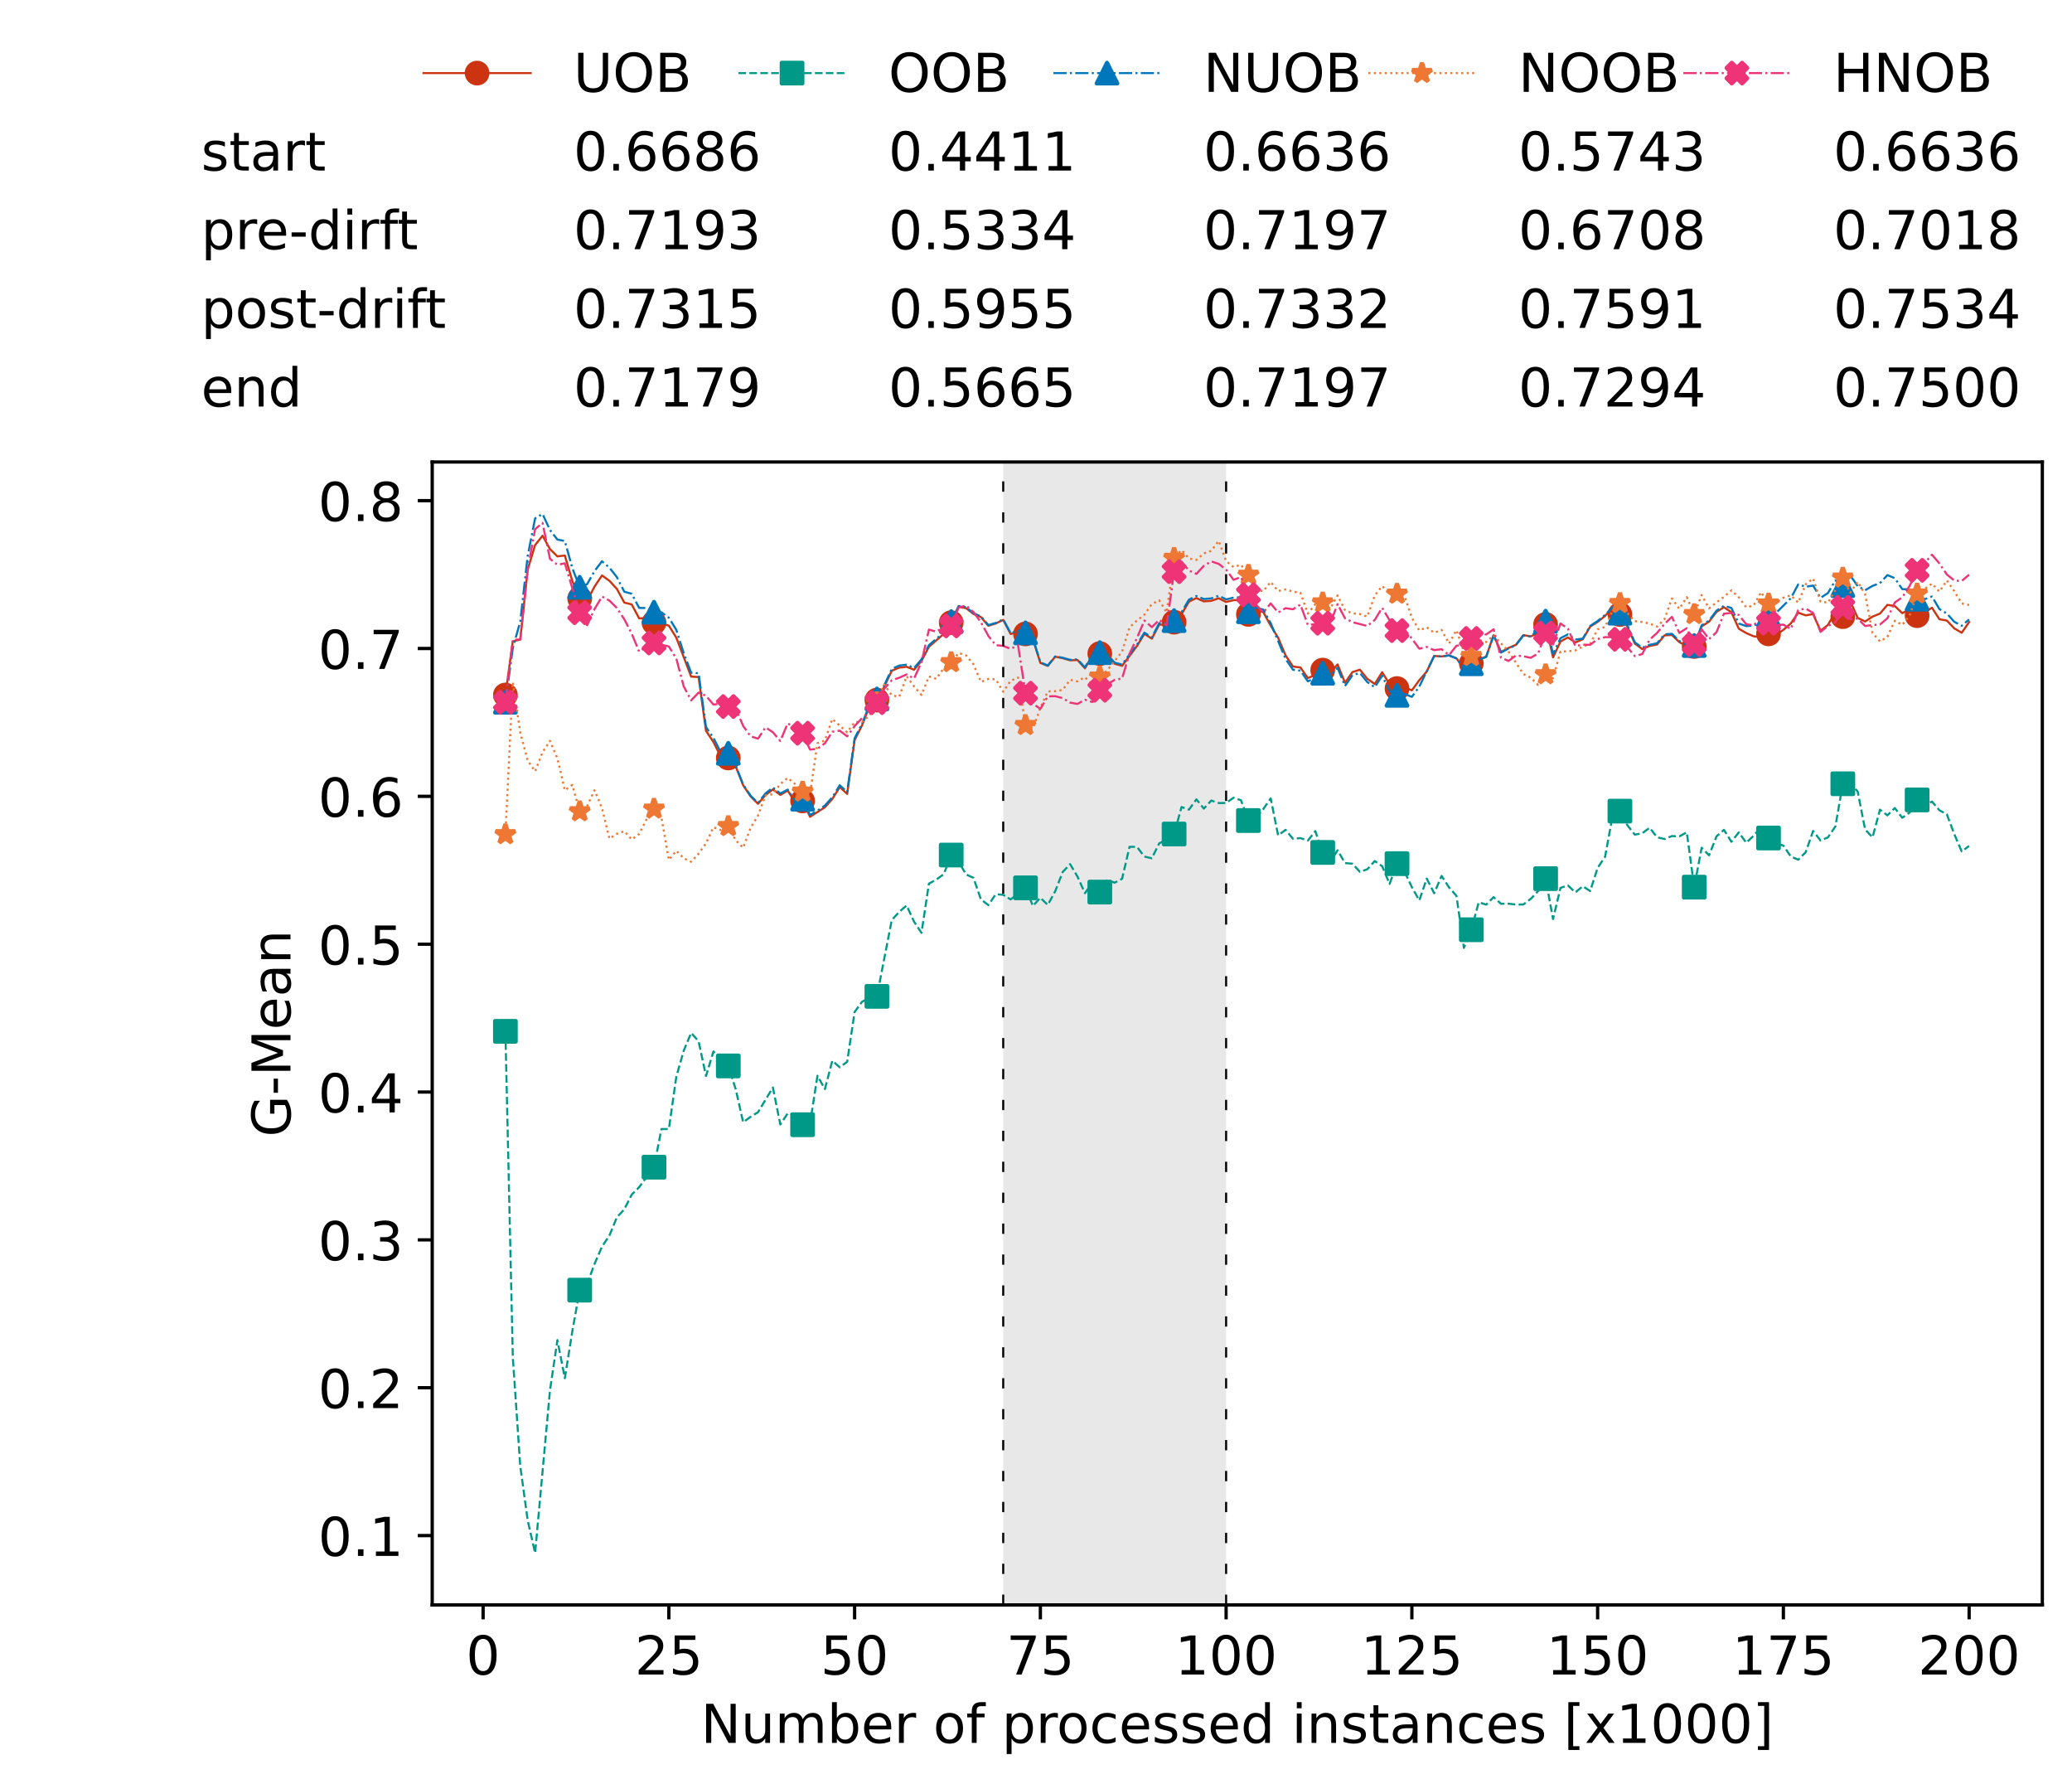 <?xml version="1.0" encoding="utf-8" standalone="no"?>
<!DOCTYPE svg PUBLIC "-//W3C//DTD SVG 1.1//EN"
  "http://www.w3.org/Graphics/SVG/1.1/DTD/svg11.dtd">
<!-- Created with matplotlib (https://matplotlib.org/) -->
<svg height="432.615pt" version="1.1" viewBox="0 0 502.65 432.615" width="502.65pt" xmlns="http://www.w3.org/2000/svg" xmlns:xlink="http://www.w3.org/1999/xlink">
 <defs>
  <style type="text/css">*{stroke-linecap:butt;stroke-linejoin:round;}</style>
 </defs>
 <g id="figure_1">
  <g id="patch_1">
   <path d="M 0 432.615 
L 502.65 432.615 
L 502.65 0 
L 0 0 
z
" style="fill:#ffffff;"/>
  </g>
  <g id="axes_1">
   <g id="patch_2">
    <path d="M 104.85 389.252 
L 495.45 389.252 
L 495.45 112.052 
L 104.85 112.052 
z
" style="fill:#ffffff;"/>
   </g>
   <g id="patch_3">
    <path clip-path="url(#p0b6179eb36)" d="M 297.446 389.252 
L 297.446 112.052 
L 243.372 112.052 
L 243.372 389.252 
z
" style="fill:#d3d3d3;opacity:0.5;"/>
   </g>
   <g id="matplotlib.axis_1">
    <g id="xtick_1">
     <g id="line2d_1">
      <defs>
       <path d="M 0 0 
L 0 3.5 
" id="m9db539baac" style="stroke:#000000;stroke-width:0.8;"/>
      </defs>
      <g>
       <use style="stroke:#000000;stroke-width:0.8;" x="117.197" xlink:href="#m9db539baac" y="389.252"/>
      </g>
     </g>
     <g id="text_1">
      <!-- 0 -->
      <g transform="translate(113.061 406.13)scale(0.13 -0.13)">
       <defs>
        <path d="M 31.781 66.406 
Q 24.172 66.406 20.328 58.906 
Q 16.5 51.422 16.5 36.375 
Q 16.5 21.391 20.328 13.891 
Q 24.172 6.391 31.781 6.391 
Q 39.453 6.391 43.281 13.891 
Q 47.125 21.391 47.125 36.375 
Q 47.125 51.422 43.281 58.906 
Q 39.453 66.406 31.781 66.406 
z
M 31.781 74.219 
Q 44.047 74.219 50.516 64.516 
Q 56.984 54.828 56.984 36.375 
Q 56.984 17.969 50.516 8.266 
Q 44.047 -1.422 31.781 -1.422 
Q 19.531 -1.422 13.062 8.266 
Q 6.594 17.969 6.594 36.375 
Q 6.594 54.828 13.062 64.516 
Q 19.531 74.219 31.781 74.219 
z
" id="DejaVuSans-48"/>
       </defs>
       <use xlink:href="#DejaVuSans-48"/>
      </g>
     </g>
    </g>
    <g id="xtick_2">
     <g id="line2d_2">
      <g>
       <use style="stroke:#000000;stroke-width:0.8;" x="162.259" xlink:href="#m9db539baac" y="389.252"/>
      </g>
     </g>
     <g id="text_2">
      <!-- 25 -->
      <g transform="translate(153.988 406.13)scale(0.13 -0.13)">
       <defs>
        <path d="M 19.188 8.297 
L 53.609 8.297 
L 53.609 0 
L 7.328 0 
L 7.328 8.297 
Q 12.938 14.109 22.625 23.891 
Q 32.328 33.688 34.812 36.531 
Q 39.547 41.844 41.422 45.531 
Q 43.312 49.219 43.312 52.781 
Q 43.312 58.594 39.234 62.25 
Q 35.156 65.922 28.609 65.922 
Q 23.969 65.922 18.812 64.312 
Q 13.672 62.703 7.812 59.422 
L 7.812 69.391 
Q 13.766 71.781 18.938 73 
Q 24.125 74.219 28.422 74.219 
Q 39.75 74.219 46.484 68.547 
Q 53.219 62.891 53.219 53.422 
Q 53.219 48.922 51.531 44.891 
Q 49.859 40.875 45.406 35.406 
Q 44.188 33.984 37.641 27.219 
Q 31.109 20.453 19.188 8.297 
z
" id="DejaVuSans-50"/>
        <path d="M 10.797 72.906 
L 49.516 72.906 
L 49.516 64.594 
L 19.828 64.594 
L 19.828 46.734 
Q 21.969 47.469 24.109 47.828 
Q 26.266 48.188 28.422 48.188 
Q 40.625 48.188 47.75 41.5 
Q 54.891 34.812 54.891 23.391 
Q 54.891 11.625 47.562 5.094 
Q 40.234 -1.422 26.906 -1.422 
Q 22.312 -1.422 17.547 -0.641 
Q 12.797 0.141 7.719 1.703 
L 7.719 11.625 
Q 12.109 9.234 16.797 8.062 
Q 21.484 6.891 26.703 6.891 
Q 35.156 6.891 40.078 11.328 
Q 45.016 15.766 45.016 23.391 
Q 45.016 31 40.078 35.438 
Q 35.156 39.891 26.703 39.891 
Q 22.75 39.891 18.812 39.016 
Q 14.891 38.141 10.797 36.281 
z
" id="DejaVuSans-53"/>
       </defs>
       <use xlink:href="#DejaVuSans-50"/>
       <use x="63.623" xlink:href="#DejaVuSans-53"/>
      </g>
     </g>
    </g>
    <g id="xtick_3">
     <g id="line2d_3">
      <g>
       <use style="stroke:#000000;stroke-width:0.8;" x="207.322" xlink:href="#m9db539baac" y="389.252"/>
      </g>
     </g>
     <g id="text_3">
      <!-- 50 -->
      <g transform="translate(199.05 406.13)scale(0.13 -0.13)">
       <use xlink:href="#DejaVuSans-53"/>
       <use x="63.623" xlink:href="#DejaVuSans-48"/>
      </g>
     </g>
    </g>
    <g id="xtick_4">
     <g id="line2d_4">
      <g>
       <use style="stroke:#000000;stroke-width:0.8;" x="252.384" xlink:href="#m9db539baac" y="389.252"/>
      </g>
     </g>
     <g id="text_4">
      <!-- 75 -->
      <g transform="translate(244.113 406.13)scale(0.13 -0.13)">
       <defs>
        <path d="M 8.203 72.906 
L 55.078 72.906 
L 55.078 68.703 
L 28.609 0 
L 18.312 0 
L 43.219 64.594 
L 8.203 64.594 
z
" id="DejaVuSans-55"/>
       </defs>
       <use xlink:href="#DejaVuSans-55"/>
       <use x="63.623" xlink:href="#DejaVuSans-53"/>
      </g>
     </g>
    </g>
    <g id="xtick_5">
     <g id="line2d_5">
      <g>
       <use style="stroke:#000000;stroke-width:0.8;" x="297.446" xlink:href="#m9db539baac" y="389.252"/>
      </g>
     </g>
     <g id="text_5">
      <!-- 100 -->
      <g transform="translate(285.039 406.13)scale(0.13 -0.13)">
       <defs>
        <path d="M 12.406 8.297 
L 28.516 8.297 
L 28.516 63.922 
L 10.984 60.406 
L 10.984 69.391 
L 28.422 72.906 
L 38.281 72.906 
L 38.281 8.297 
L 54.391 8.297 
L 54.391 0 
L 12.406 0 
z
" id="DejaVuSans-49"/>
       </defs>
       <use xlink:href="#DejaVuSans-49"/>
       <use x="63.623" xlink:href="#DejaVuSans-48"/>
       <use x="127.246" xlink:href="#DejaVuSans-48"/>
      </g>
     </g>
    </g>
    <g id="xtick_6">
     <g id="line2d_6">
      <g>
       <use style="stroke:#000000;stroke-width:0.8;" x="342.509" xlink:href="#m9db539baac" y="389.252"/>
      </g>
     </g>
     <g id="text_6">
      <!-- 125 -->
      <g transform="translate(330.102 406.13)scale(0.13 -0.13)">
       <use xlink:href="#DejaVuSans-49"/>
       <use x="63.623" xlink:href="#DejaVuSans-50"/>
       <use x="127.246" xlink:href="#DejaVuSans-53"/>
      </g>
     </g>
    </g>
    <g id="xtick_7">
     <g id="line2d_7">
      <g>
       <use style="stroke:#000000;stroke-width:0.8;" x="387.571" xlink:href="#m9db539baac" y="389.252"/>
      </g>
     </g>
     <g id="text_7">
      <!-- 150 -->
      <g transform="translate(375.164 406.13)scale(0.13 -0.13)">
       <use xlink:href="#DejaVuSans-49"/>
       <use x="63.623" xlink:href="#DejaVuSans-53"/>
       <use x="127.246" xlink:href="#DejaVuSans-48"/>
      </g>
     </g>
    </g>
    <g id="xtick_8">
     <g id="line2d_8">
      <g>
       <use style="stroke:#000000;stroke-width:0.8;" x="432.633" xlink:href="#m9db539baac" y="389.252"/>
      </g>
     </g>
     <g id="text_8">
      <!-- 175 -->
      <g transform="translate(420.226 406.13)scale(0.13 -0.13)">
       <use xlink:href="#DejaVuSans-49"/>
       <use x="63.623" xlink:href="#DejaVuSans-55"/>
       <use x="127.246" xlink:href="#DejaVuSans-53"/>
      </g>
     </g>
    </g>
    <g id="xtick_9">
     <g id="line2d_9">
      <g>
       <use style="stroke:#000000;stroke-width:0.8;" x="477.695" xlink:href="#m9db539baac" y="389.252"/>
      </g>
     </g>
     <g id="text_9">
      <!-- 200 -->
      <g transform="translate(465.289 406.13)scale(0.13 -0.13)">
       <use xlink:href="#DejaVuSans-50"/>
       <use x="63.623" xlink:href="#DejaVuSans-48"/>
       <use x="127.246" xlink:href="#DejaVuSans-48"/>
      </g>
     </g>
    </g>
    <g id="text_10">
     <!-- Number of processed instances [x1000] -->
     <g transform="translate(170.025 422.711)scale(0.13 -0.13)">
      <defs>
       <path d="M 9.812 72.906 
L 23.094 72.906 
L 55.422 11.922 
L 55.422 72.906 
L 64.984 72.906 
L 64.984 0 
L 51.703 0 
L 19.391 60.984 
L 19.391 0 
L 9.812 0 
z
" id="DejaVuSans-78"/>
       <path d="M 8.5 21.578 
L 8.5 54.688 
L 17.484 54.688 
L 17.484 21.922 
Q 17.484 14.156 20.5 10.266 
Q 23.531 6.391 29.594 6.391 
Q 36.859 6.391 41.078 11.031 
Q 45.312 15.672 45.312 23.688 
L 45.312 54.688 
L 54.297 54.688 
L 54.297 0 
L 45.312 0 
L 45.312 8.406 
Q 42.047 3.422 37.719 1 
Q 33.406 -1.422 27.688 -1.422 
Q 18.266 -1.422 13.375 4.438 
Q 8.5 10.297 8.5 21.578 
z
M 31.109 56 
z
" id="DejaVuSans-117"/>
       <path d="M 52 44.188 
Q 55.375 50.25 60.062 53.125 
Q 64.75 56 71.094 56 
Q 79.641 56 84.281 50.016 
Q 88.922 44.047 88.922 33.016 
L 88.922 0 
L 79.891 0 
L 79.891 32.719 
Q 79.891 40.578 77.094 44.375 
Q 74.312 48.188 68.609 48.188 
Q 61.625 48.188 57.562 43.547 
Q 53.516 38.922 53.516 30.906 
L 53.516 0 
L 44.484 0 
L 44.484 32.719 
Q 44.484 40.625 41.703 44.406 
Q 38.922 48.188 33.109 48.188 
Q 26.219 48.188 22.156 43.531 
Q 18.109 38.875 18.109 30.906 
L 18.109 0 
L 9.078 0 
L 9.078 54.688 
L 18.109 54.688 
L 18.109 46.188 
Q 21.188 51.219 25.484 53.609 
Q 29.781 56 35.688 56 
Q 41.656 56 45.828 52.969 
Q 50 49.953 52 44.188 
z
" id="DejaVuSans-109"/>
       <path d="M 48.688 27.297 
Q 48.688 37.203 44.609 42.844 
Q 40.531 48.484 33.406 48.484 
Q 26.266 48.484 22.188 42.844 
Q 18.109 37.203 18.109 27.297 
Q 18.109 17.391 22.188 11.75 
Q 26.266 6.109 33.406 6.109 
Q 40.531 6.109 44.609 11.75 
Q 48.688 17.391 48.688 27.297 
z
M 18.109 46.391 
Q 20.953 51.266 25.266 53.625 
Q 29.594 56 35.594 56 
Q 45.562 56 51.781 48.094 
Q 58.016 40.188 58.016 27.297 
Q 58.016 14.406 51.781 6.484 
Q 45.562 -1.422 35.594 -1.422 
Q 29.594 -1.422 25.266 0.953 
Q 20.953 3.328 18.109 8.203 
L 18.109 0 
L 9.078 0 
L 9.078 75.984 
L 18.109 75.984 
z
" id="DejaVuSans-98"/>
       <path d="M 56.203 29.594 
L 56.203 25.203 
L 14.891 25.203 
Q 15.484 15.922 20.484 11.062 
Q 25.484 6.203 34.422 6.203 
Q 39.594 6.203 44.453 7.469 
Q 49.312 8.734 54.109 11.281 
L 54.109 2.781 
Q 49.266 0.734 44.188 -0.344 
Q 39.109 -1.422 33.891 -1.422 
Q 20.797 -1.422 13.156 6.188 
Q 5.516 13.812 5.516 26.812 
Q 5.516 40.234 12.766 48.109 
Q 20.016 56 32.328 56 
Q 43.359 56 49.781 48.891 
Q 56.203 41.797 56.203 29.594 
z
M 47.219 32.234 
Q 47.125 39.594 43.094 43.984 
Q 39.062 48.391 32.422 48.391 
Q 24.906 48.391 20.391 44.141 
Q 15.875 39.891 15.188 32.172 
z
" id="DejaVuSans-101"/>
       <path d="M 41.109 46.297 
Q 39.594 47.172 37.812 47.578 
Q 36.031 48 33.891 48 
Q 26.266 48 22.188 43.047 
Q 18.109 38.094 18.109 28.812 
L 18.109 0 
L 9.078 0 
L 9.078 54.688 
L 18.109 54.688 
L 18.109 46.188 
Q 20.953 51.172 25.484 53.578 
Q 30.031 56 36.531 56 
Q 37.453 56 38.578 55.875 
Q 39.703 55.766 41.062 55.516 
z
" id="DejaVuSans-114"/>
       <path id="DejaVuSans-32"/>
       <path d="M 30.609 48.391 
Q 23.391 48.391 19.188 42.75 
Q 14.984 37.109 14.984 27.297 
Q 14.984 17.484 19.156 11.844 
Q 23.344 6.203 30.609 6.203 
Q 37.797 6.203 41.984 11.859 
Q 46.188 17.531 46.188 27.297 
Q 46.188 37.016 41.984 42.703 
Q 37.797 48.391 30.609 48.391 
z
M 30.609 56 
Q 42.328 56 49.016 48.375 
Q 55.719 40.766 55.719 27.297 
Q 55.719 13.875 49.016 6.219 
Q 42.328 -1.422 30.609 -1.422 
Q 18.844 -1.422 12.172 6.219 
Q 5.516 13.875 5.516 27.297 
Q 5.516 40.766 12.172 48.375 
Q 18.844 56 30.609 56 
z
" id="DejaVuSans-111"/>
       <path d="M 37.109 75.984 
L 37.109 68.5 
L 28.516 68.5 
Q 23.688 68.5 21.797 66.547 
Q 19.922 64.594 19.922 59.516 
L 19.922 54.688 
L 34.719 54.688 
L 34.719 47.703 
L 19.922 47.703 
L 19.922 0 
L 10.891 0 
L 10.891 47.703 
L 2.297 47.703 
L 2.297 54.688 
L 10.891 54.688 
L 10.891 58.5 
Q 10.891 67.625 15.141 71.797 
Q 19.391 75.984 28.609 75.984 
z
" id="DejaVuSans-102"/>
       <path d="M 18.109 8.203 
L 18.109 -20.797 
L 9.078 -20.797 
L 9.078 54.688 
L 18.109 54.688 
L 18.109 46.391 
Q 20.953 51.266 25.266 53.625 
Q 29.594 56 35.594 56 
Q 45.562 56 51.781 48.094 
Q 58.016 40.188 58.016 27.297 
Q 58.016 14.406 51.781 6.484 
Q 45.562 -1.422 35.594 -1.422 
Q 29.594 -1.422 25.266 0.953 
Q 20.953 3.328 18.109 8.203 
z
M 48.688 27.297 
Q 48.688 37.203 44.609 42.844 
Q 40.531 48.484 33.406 48.484 
Q 26.266 48.484 22.188 42.844 
Q 18.109 37.203 18.109 27.297 
Q 18.109 17.391 22.188 11.75 
Q 26.266 6.109 33.406 6.109 
Q 40.531 6.109 44.609 11.75 
Q 48.688 17.391 48.688 27.297 
z
" id="DejaVuSans-112"/>
       <path d="M 48.781 52.594 
L 48.781 44.188 
Q 44.969 46.297 41.141 47.344 
Q 37.312 48.391 33.406 48.391 
Q 24.656 48.391 19.812 42.844 
Q 14.984 37.312 14.984 27.297 
Q 14.984 17.281 19.812 11.734 
Q 24.656 6.203 33.406 6.203 
Q 37.312 6.203 41.141 7.25 
Q 44.969 8.297 48.781 10.406 
L 48.781 2.094 
Q 45.016 0.344 40.984 -0.531 
Q 36.969 -1.422 32.422 -1.422 
Q 20.062 -1.422 12.781 6.344 
Q 5.516 14.109 5.516 27.297 
Q 5.516 40.672 12.859 48.328 
Q 20.219 56 33.016 56 
Q 37.156 56 41.109 55.141 
Q 45.062 54.297 48.781 52.594 
z
" id="DejaVuSans-99"/>
       <path d="M 44.281 53.078 
L 44.281 44.578 
Q 40.484 46.531 36.375 47.5 
Q 32.281 48.484 27.875 48.484 
Q 21.188 48.484 17.844 46.438 
Q 14.5 44.391 14.5 40.281 
Q 14.5 37.156 16.891 35.375 
Q 19.281 33.594 26.516 31.984 
L 29.594 31.297 
Q 39.156 29.25 43.188 25.516 
Q 47.219 21.781 47.219 15.094 
Q 47.219 7.469 41.188 3.016 
Q 35.156 -1.422 24.609 -1.422 
Q 20.219 -1.422 15.453 -0.562 
Q 10.688 0.297 5.422 2 
L 5.422 11.281 
Q 10.406 8.688 15.234 7.391 
Q 20.062 6.109 24.812 6.109 
Q 31.156 6.109 34.562 8.281 
Q 37.984 10.453 37.984 14.406 
Q 37.984 18.062 35.516 20.016 
Q 33.062 21.969 24.703 23.781 
L 21.578 24.516 
Q 13.234 26.266 9.516 29.906 
Q 5.812 33.547 5.812 39.891 
Q 5.812 47.609 11.281 51.797 
Q 16.75 56 26.812 56 
Q 31.781 56 36.172 55.266 
Q 40.578 54.547 44.281 53.078 
z
" id="DejaVuSans-115"/>
       <path d="M 45.406 46.391 
L 45.406 75.984 
L 54.391 75.984 
L 54.391 0 
L 45.406 0 
L 45.406 8.203 
Q 42.578 3.328 38.25 0.953 
Q 33.938 -1.422 27.875 -1.422 
Q 17.969 -1.422 11.734 6.484 
Q 5.516 14.406 5.516 27.297 
Q 5.516 40.188 11.734 48.094 
Q 17.969 56 27.875 56 
Q 33.938 56 38.25 53.625 
Q 42.578 51.266 45.406 46.391 
z
M 14.797 27.297 
Q 14.797 17.391 18.875 11.75 
Q 22.953 6.109 30.078 6.109 
Q 37.203 6.109 41.297 11.75 
Q 45.406 17.391 45.406 27.297 
Q 45.406 37.203 41.297 42.844 
Q 37.203 48.484 30.078 48.484 
Q 22.953 48.484 18.875 42.844 
Q 14.797 37.203 14.797 27.297 
z
" id="DejaVuSans-100"/>
       <path d="M 9.422 54.688 
L 18.406 54.688 
L 18.406 0 
L 9.422 0 
z
M 9.422 75.984 
L 18.406 75.984 
L 18.406 64.594 
L 9.422 64.594 
z
" id="DejaVuSans-105"/>
       <path d="M 54.891 33.016 
L 54.891 0 
L 45.906 0 
L 45.906 32.719 
Q 45.906 40.484 42.875 44.328 
Q 39.844 48.188 33.797 48.188 
Q 26.516 48.188 22.312 43.547 
Q 18.109 38.922 18.109 30.906 
L 18.109 0 
L 9.078 0 
L 9.078 54.688 
L 18.109 54.688 
L 18.109 46.188 
Q 21.344 51.125 25.703 53.562 
Q 30.078 56 35.797 56 
Q 45.219 56 50.047 50.172 
Q 54.891 44.344 54.891 33.016 
z
" id="DejaVuSans-110"/>
       <path d="M 18.312 70.219 
L 18.312 54.688 
L 36.812 54.688 
L 36.812 47.703 
L 18.312 47.703 
L 18.312 18.016 
Q 18.312 11.328 20.141 9.422 
Q 21.969 7.516 27.594 7.516 
L 36.812 7.516 
L 36.812 0 
L 27.594 0 
Q 17.188 0 13.234 3.875 
Q 9.281 7.766 9.281 18.016 
L 9.281 47.703 
L 2.688 47.703 
L 2.688 54.688 
L 9.281 54.688 
L 9.281 70.219 
z
" id="DejaVuSans-116"/>
       <path d="M 34.281 27.484 
Q 23.391 27.484 19.188 25 
Q 14.984 22.516 14.984 16.5 
Q 14.984 11.719 18.141 8.906 
Q 21.297 6.109 26.703 6.109 
Q 34.188 6.109 38.703 11.406 
Q 43.219 16.703 43.219 25.484 
L 43.219 27.484 
z
M 52.203 31.203 
L 52.203 0 
L 43.219 0 
L 43.219 8.297 
Q 40.141 3.328 35.547 0.953 
Q 30.953 -1.422 24.312 -1.422 
Q 15.922 -1.422 10.953 3.297 
Q 6 8.016 6 15.922 
Q 6 25.141 12.172 29.828 
Q 18.359 34.516 30.609 34.516 
L 43.219 34.516 
L 43.219 35.406 
Q 43.219 41.609 39.141 45 
Q 35.062 48.391 27.688 48.391 
Q 23 48.391 18.547 47.266 
Q 14.109 46.141 10.016 43.891 
L 10.016 52.203 
Q 14.938 54.109 19.578 55.047 
Q 24.219 56 28.609 56 
Q 40.484 56 46.344 49.844 
Q 52.203 43.703 52.203 31.203 
z
" id="DejaVuSans-97"/>
       <path d="M 8.594 75.984 
L 29.297 75.984 
L 29.297 69 
L 17.578 69 
L 17.578 -6.203 
L 29.297 -6.203 
L 29.297 -13.188 
L 8.594 -13.188 
z
" id="DejaVuSans-91"/>
       <path d="M 54.891 54.688 
L 35.109 28.078 
L 55.906 0 
L 45.312 0 
L 29.391 21.484 
L 13.484 0 
L 2.875 0 
L 24.125 28.609 
L 4.688 54.688 
L 15.281 54.688 
L 29.781 35.203 
L 44.281 54.688 
z
" id="DejaVuSans-120"/>
       <path d="M 30.422 75.984 
L 30.422 -13.188 
L 9.719 -13.188 
L 9.719 -6.203 
L 21.391 -6.203 
L 21.391 69 
L 9.719 69 
L 9.719 75.984 
z
" id="DejaVuSans-93"/>
      </defs>
      <use xlink:href="#DejaVuSans-78"/>
      <use x="74.805" xlink:href="#DejaVuSans-117"/>
      <use x="138.184" xlink:href="#DejaVuSans-109"/>
      <use x="235.596" xlink:href="#DejaVuSans-98"/>
      <use x="299.072" xlink:href="#DejaVuSans-101"/>
      <use x="360.596" xlink:href="#DejaVuSans-114"/>
      <use x="401.709" xlink:href="#DejaVuSans-32"/>
      <use x="433.496" xlink:href="#DejaVuSans-111"/>
      <use x="494.678" xlink:href="#DejaVuSans-102"/>
      <use x="529.883" xlink:href="#DejaVuSans-32"/>
      <use x="561.67" xlink:href="#DejaVuSans-112"/>
      <use x="625.146" xlink:href="#DejaVuSans-114"/>
      <use x="664.01" xlink:href="#DejaVuSans-111"/>
      <use x="725.191" xlink:href="#DejaVuSans-99"/>
      <use x="780.172" xlink:href="#DejaVuSans-101"/>
      <use x="841.695" xlink:href="#DejaVuSans-115"/>
      <use x="893.795" xlink:href="#DejaVuSans-115"/>
      <use x="945.895" xlink:href="#DejaVuSans-101"/>
      <use x="1007.418" xlink:href="#DejaVuSans-100"/>
      <use x="1070.895" xlink:href="#DejaVuSans-32"/>
      <use x="1102.682" xlink:href="#DejaVuSans-105"/>
      <use x="1130.465" xlink:href="#DejaVuSans-110"/>
      <use x="1193.844" xlink:href="#DejaVuSans-115"/>
      <use x="1245.943" xlink:href="#DejaVuSans-116"/>
      <use x="1285.152" xlink:href="#DejaVuSans-97"/>
      <use x="1346.432" xlink:href="#DejaVuSans-110"/>
      <use x="1409.811" xlink:href="#DejaVuSans-99"/>
      <use x="1464.791" xlink:href="#DejaVuSans-101"/>
      <use x="1526.314" xlink:href="#DejaVuSans-115"/>
      <use x="1578.414" xlink:href="#DejaVuSans-32"/>
      <use x="1610.201" xlink:href="#DejaVuSans-91"/>
      <use x="1649.215" xlink:href="#DejaVuSans-120"/>
      <use x="1708.395" xlink:href="#DejaVuSans-49"/>
      <use x="1772.018" xlink:href="#DejaVuSans-48"/>
      <use x="1835.641" xlink:href="#DejaVuSans-48"/>
      <use x="1899.264" xlink:href="#DejaVuSans-48"/>
      <use x="1962.887" xlink:href="#DejaVuSans-93"/>
     </g>
    </g>
   </g>
   <g id="matplotlib.axis_2">
    <g id="ytick_1">
     <g id="line2d_10">
      <defs>
       <path d="M 0 0 
L -3.5 0 
" id="mfeb12db2ca" style="stroke:#000000;stroke-width:0.8;"/>
      </defs>
      <g>
       <use style="stroke:#000000;stroke-width:0.8;" x="104.85" xlink:href="#mfeb12db2ca" y="372.426"/>
      </g>
     </g>
     <g id="text_11">
      <!-- 0.1 -->
      <g transform="translate(77.176 377.365)scale(0.13 -0.13)">
       <defs>
        <path d="M 10.688 12.406 
L 21 12.406 
L 21 0 
L 10.688 0 
z
" id="DejaVuSans-46"/>
       </defs>
       <use xlink:href="#DejaVuSans-48"/>
       <use x="63.623" xlink:href="#DejaVuSans-46"/>
       <use x="95.41" xlink:href="#DejaVuSans-49"/>
      </g>
     </g>
    </g>
    <g id="ytick_2">
     <g id="line2d_11">
      <g>
       <use style="stroke:#000000;stroke-width:0.8;" x="104.85" xlink:href="#mfeb12db2ca" y="336.569"/>
      </g>
     </g>
     <g id="text_12">
      <!-- 0.2 -->
      <g transform="translate(77.176 341.508)scale(0.13 -0.13)">
       <use xlink:href="#DejaVuSans-48"/>
       <use x="63.623" xlink:href="#DejaVuSans-46"/>
       <use x="95.41" xlink:href="#DejaVuSans-50"/>
      </g>
     </g>
    </g>
    <g id="ytick_3">
     <g id="line2d_12">
      <g>
       <use style="stroke:#000000;stroke-width:0.8;" x="104.85" xlink:href="#mfeb12db2ca" y="300.712"/>
      </g>
     </g>
     <g id="text_13">
      <!-- 0.3 -->
      <g transform="translate(77.176 305.651)scale(0.13 -0.13)">
       <defs>
        <path d="M 40.578 39.312 
Q 47.656 37.797 51.625 33 
Q 55.609 28.219 55.609 21.188 
Q 55.609 10.406 48.188 4.484 
Q 40.766 -1.422 27.094 -1.422 
Q 22.516 -1.422 17.656 -0.516 
Q 12.797 0.391 7.625 2.203 
L 7.625 11.719 
Q 11.719 9.328 16.594 8.109 
Q 21.484 6.891 26.812 6.891 
Q 36.078 6.891 40.938 10.547 
Q 45.797 14.203 45.797 21.188 
Q 45.797 27.641 41.281 31.266 
Q 36.766 34.906 28.719 34.906 
L 20.219 34.906 
L 20.219 43.016 
L 29.109 43.016 
Q 36.375 43.016 40.234 45.922 
Q 44.094 48.828 44.094 54.297 
Q 44.094 59.906 40.109 62.906 
Q 36.141 65.922 28.719 65.922 
Q 24.656 65.922 20.016 65.031 
Q 15.375 64.156 9.812 62.312 
L 9.812 71.094 
Q 15.438 72.656 20.344 73.438 
Q 25.25 74.219 29.594 74.219 
Q 40.828 74.219 47.359 69.109 
Q 53.906 64.016 53.906 55.328 
Q 53.906 49.266 50.438 45.094 
Q 46.969 40.922 40.578 39.312 
z
" id="DejaVuSans-51"/>
       </defs>
       <use xlink:href="#DejaVuSans-48"/>
       <use x="63.623" xlink:href="#DejaVuSans-46"/>
       <use x="95.41" xlink:href="#DejaVuSans-51"/>
      </g>
     </g>
    </g>
    <g id="ytick_4">
     <g id="line2d_13">
      <g>
       <use style="stroke:#000000;stroke-width:0.8;" x="104.85" xlink:href="#mfeb12db2ca" y="264.856"/>
      </g>
     </g>
     <g id="text_14">
      <!-- 0.4 -->
      <g transform="translate(77.176 269.795)scale(0.13 -0.13)">
       <defs>
        <path d="M 37.797 64.312 
L 12.891 25.391 
L 37.797 25.391 
z
M 35.203 72.906 
L 47.609 72.906 
L 47.609 25.391 
L 58.016 25.391 
L 58.016 17.188 
L 47.609 17.188 
L 47.609 0 
L 37.797 0 
L 37.797 17.188 
L 4.891 17.188 
L 4.891 26.703 
z
" id="DejaVuSans-52"/>
       </defs>
       <use xlink:href="#DejaVuSans-48"/>
       <use x="63.623" xlink:href="#DejaVuSans-46"/>
       <use x="95.41" xlink:href="#DejaVuSans-52"/>
      </g>
     </g>
    </g>
    <g id="ytick_5">
     <g id="line2d_14">
      <g>
       <use style="stroke:#000000;stroke-width:0.8;" x="104.85" xlink:href="#mfeb12db2ca" y="228.999"/>
      </g>
     </g>
     <g id="text_15">
      <!-- 0.5 -->
      <g transform="translate(77.176 233.938)scale(0.13 -0.13)">
       <use xlink:href="#DejaVuSans-48"/>
       <use x="63.623" xlink:href="#DejaVuSans-46"/>
       <use x="95.41" xlink:href="#DejaVuSans-53"/>
      </g>
     </g>
    </g>
    <g id="ytick_6">
     <g id="line2d_15">
      <g>
       <use style="stroke:#000000;stroke-width:0.8;" x="104.85" xlink:href="#mfeb12db2ca" y="193.142"/>
      </g>
     </g>
     <g id="text_16">
      <!-- 0.6 -->
      <g transform="translate(77.176 198.081)scale(0.13 -0.13)">
       <defs>
        <path d="M 33.016 40.375 
Q 26.375 40.375 22.484 35.828 
Q 18.609 31.297 18.609 23.391 
Q 18.609 15.531 22.484 10.953 
Q 26.375 6.391 33.016 6.391 
Q 39.656 6.391 43.531 10.953 
Q 47.406 15.531 47.406 23.391 
Q 47.406 31.297 43.531 35.828 
Q 39.656 40.375 33.016 40.375 
z
M 52.594 71.297 
L 52.594 62.312 
Q 48.875 64.062 45.094 64.984 
Q 41.312 65.922 37.594 65.922 
Q 27.828 65.922 22.672 59.328 
Q 17.531 52.734 16.797 39.406 
Q 19.672 43.656 24.016 45.922 
Q 28.375 48.188 33.594 48.188 
Q 44.578 48.188 50.953 41.516 
Q 57.328 34.859 57.328 23.391 
Q 57.328 12.156 50.688 5.359 
Q 44.047 -1.422 33.016 -1.422 
Q 20.359 -1.422 13.672 8.266 
Q 6.984 17.969 6.984 36.375 
Q 6.984 53.656 15.188 63.938 
Q 23.391 74.219 37.203 74.219 
Q 40.922 74.219 44.703 73.484 
Q 48.484 72.75 52.594 71.297 
z
" id="DejaVuSans-54"/>
       </defs>
       <use xlink:href="#DejaVuSans-48"/>
       <use x="63.623" xlink:href="#DejaVuSans-46"/>
       <use x="95.41" xlink:href="#DejaVuSans-54"/>
      </g>
     </g>
    </g>
    <g id="ytick_7">
     <g id="line2d_16">
      <g>
       <use style="stroke:#000000;stroke-width:0.8;" x="104.85" xlink:href="#mfeb12db2ca" y="157.286"/>
      </g>
     </g>
     <g id="text_17">
      <!-- 0.7 -->
      <g transform="translate(77.176 162.225)scale(0.13 -0.13)">
       <use xlink:href="#DejaVuSans-48"/>
       <use x="63.623" xlink:href="#DejaVuSans-46"/>
       <use x="95.41" xlink:href="#DejaVuSans-55"/>
      </g>
     </g>
    </g>
    <g id="ytick_8">
     <g id="line2d_17">
      <g>
       <use style="stroke:#000000;stroke-width:0.8;" x="104.85" xlink:href="#mfeb12db2ca" y="121.429"/>
      </g>
     </g>
     <g id="text_18">
      <!-- 0.8 -->
      <g transform="translate(77.176 126.368)scale(0.13 -0.13)">
       <defs>
        <path d="M 31.781 34.625 
Q 24.75 34.625 20.719 30.859 
Q 16.703 27.094 16.703 20.516 
Q 16.703 13.922 20.719 10.156 
Q 24.75 6.391 31.781 6.391 
Q 38.812 6.391 42.859 10.172 
Q 46.922 13.969 46.922 20.516 
Q 46.922 27.094 42.891 30.859 
Q 38.875 34.625 31.781 34.625 
z
M 21.922 38.812 
Q 15.578 40.375 12.031 44.719 
Q 8.5 49.078 8.5 55.328 
Q 8.5 64.062 14.719 69.141 
Q 20.953 74.219 31.781 74.219 
Q 42.672 74.219 48.875 69.141 
Q 55.078 64.062 55.078 55.328 
Q 55.078 49.078 51.531 44.719 
Q 48 40.375 41.703 38.812 
Q 48.828 37.156 52.797 32.312 
Q 56.781 27.484 56.781 20.516 
Q 56.781 9.906 50.312 4.234 
Q 43.844 -1.422 31.781 -1.422 
Q 19.734 -1.422 13.25 4.234 
Q 6.781 9.906 6.781 20.516 
Q 6.781 27.484 10.781 32.312 
Q 14.797 37.156 21.922 38.812 
z
M 18.312 54.391 
Q 18.312 48.734 21.844 45.562 
Q 25.391 42.391 31.781 42.391 
Q 38.141 42.391 41.719 45.562 
Q 45.312 48.734 45.312 54.391 
Q 45.312 60.062 41.719 63.234 
Q 38.141 66.406 31.781 66.406 
Q 25.391 66.406 21.844 63.234 
Q 18.312 60.062 18.312 54.391 
z
" id="DejaVuSans-56"/>
       </defs>
       <use xlink:href="#DejaVuSans-48"/>
       <use x="63.623" xlink:href="#DejaVuSans-46"/>
       <use x="95.41" xlink:href="#DejaVuSans-56"/>
      </g>
     </g>
    </g>
    <g id="text_19">
     <!-- G-Mean -->
     <g transform="translate(70.472 275.744)rotate(-90)scale(0.13 -0.13)">
      <defs>
       <path d="M 59.516 10.406 
L 59.516 29.984 
L 43.406 29.984 
L 43.406 38.094 
L 69.281 38.094 
L 69.281 6.781 
Q 63.578 2.734 56.688 0.656 
Q 49.812 -1.422 42 -1.422 
Q 24.906 -1.422 15.25 8.562 
Q 5.609 18.562 5.609 36.375 
Q 5.609 54.25 15.25 64.234 
Q 24.906 74.219 42 74.219 
Q 49.125 74.219 55.547 72.453 
Q 61.969 70.703 67.391 67.281 
L 67.391 56.781 
Q 61.922 61.422 55.766 63.766 
Q 49.609 66.109 42.828 66.109 
Q 29.438 66.109 22.719 58.641 
Q 16.016 51.172 16.016 36.375 
Q 16.016 21.625 22.719 14.156 
Q 29.438 6.688 42.828 6.688 
Q 48.047 6.688 52.141 7.594 
Q 56.25 8.5 59.516 10.406 
z
" id="DejaVuSans-71"/>
       <path d="M 4.891 31.391 
L 31.203 31.391 
L 31.203 23.391 
L 4.891 23.391 
z
" id="DejaVuSans-45"/>
       <path d="M 9.812 72.906 
L 24.516 72.906 
L 43.109 23.297 
L 61.812 72.906 
L 76.516 72.906 
L 76.516 0 
L 66.891 0 
L 66.891 64.016 
L 48.094 14.016 
L 38.188 14.016 
L 19.391 64.016 
L 19.391 0 
L 9.812 0 
z
" id="DejaVuSans-77"/>
      </defs>
      <use xlink:href="#DejaVuSans-71"/>
      <use x="77.49" xlink:href="#DejaVuSans-45"/>
      <use x="113.574" xlink:href="#DejaVuSans-77"/>
      <use x="199.854" xlink:href="#DejaVuSans-101"/>
      <use x="261.377" xlink:href="#DejaVuSans-97"/>
      <use x="322.656" xlink:href="#DejaVuSans-110"/>
     </g>
    </g>
   </g>
   <g id="line2d_18"/>
   <g id="line2d_19"/>
   <g id="line2d_20"/>
   <g id="line2d_21"/>
   <g id="line2d_22"/>
   <g id="line2d_23">
    <path clip-path="url(#p0b6179eb36)" d="M 122.605 168.56 
L 124.407 155.546 
L 126.21 155.117 
L 128.012 138.14 
L 129.815 132.191 
L 131.617 129.925 
L 133.419 133.169 
L 135.222 134.946 
L 137.024 134.729 
L 138.827 140.865 
L 140.629 145.154 
L 142.432 145.702 
L 144.234 142.259 
L 146.037 139.565 
L 147.839 140.864 
L 149.642 142.817 
L 151.444 146.142 
L 153.247 146.601 
L 155.049 149.972 
L 156.852 149.906 
L 158.654 151.02 
L 160.457 151.122 
L 162.259 151.751 
L 164.062 154.642 
L 167.667 164.1 
L 169.469 164.202 
L 171.272 177.247 
L 173.074 179.975 
L 174.877 183.536 
L 176.679 183.839 
L 178.482 185.911 
L 180.284 190.448 
L 182.087 193.154 
L 183.889 194.953 
L 185.692 192.832 
L 187.494 191.461 
L 189.297 192.801 
L 191.099 191.744 
L 192.902 194.629 
L 194.704 194.251 
L 196.507 198.099 
L 200.112 195.785 
L 201.914 193.788 
L 203.717 190.884 
L 205.519 192.548 
L 207.322 179.502 
L 209.124 175.919 
L 210.927 171.323 
L 212.729 169.793 
L 214.532 166.5 
L 216.334 162.67 
L 218.137 161.92 
L 219.939 161.722 
L 221.742 162.434 
L 223.544 160.309 
L 225.347 156.866 
L 228.952 153.731 
L 230.754 151.015 
L 232.557 147.17 
L 234.359 147.5 
L 236.162 148.909 
L 237.964 149.653 
L 239.767 151.772 
L 241.569 151.212 
L 243.372 150.348 
L 245.174 153.76 
L 246.976 153.222 
L 248.779 153.742 
L 250.581 155.034 
L 252.384 160.78 
L 254.186 161.509 
L 255.989 159.263 
L 257.791 159.626 
L 259.594 160.15 
L 261.396 160.078 
L 263.199 162.089 
L 265.001 159.057 
L 266.804 158.514 
L 268.606 158.965 
L 270.409 160.984 
L 272.211 161.485 
L 275.816 156.685 
L 277.619 153.728 
L 279.421 154.889 
L 281.224 151.462 
L 283.026 151.598 
L 284.829 150.899 
L 286.631 148.952 
L 288.434 145.92 
L 290.236 145.044 
L 292.039 145.861 
L 293.841 145.724 
L 295.644 145.096 
L 297.446 145.999 
L 299.249 145.565 
L 301.051 145.502 
L 302.854 149.015 
L 304.656 147.973 
L 306.459 148.457 
L 308.261 151.746 
L 310.064 154.677 
L 311.866 158.955 
L 313.669 161.658 
L 315.471 161.887 
L 317.274 164.459 
L 319.076 163.697 
L 320.879 162.526 
L 322.681 163.15 
L 324.484 161.143 
L 326.286 165.592 
L 328.089 163.007 
L 329.891 162.42 
L 331.694 164.627 
L 333.496 165.889 
L 335.299 163.034 
L 337.101 165.933 
L 338.904 166.998 
L 340.706 166.708 
L 342.509 167.433 
L 344.311 164.963 
L 346.114 162.888 
L 347.916 159.081 
L 349.719 159.212 
L 351.521 158.932 
L 353.324 159.658 
L 355.126 162.034 
L 356.928 160.89 
L 358.731 159.943 
L 360.533 159.255 
L 362.336 154.029 
L 364.138 158.146 
L 365.941 157.164 
L 367.743 156.401 
L 369.546 154.033 
L 371.348 154.344 
L 373.151 153.563 
L 374.953 151.448 
L 376.756 159.432 
L 378.558 155.596 
L 380.361 154.599 
L 382.163 155.816 
L 383.966 155.05 
L 385.768 151.958 
L 387.571 150.826 
L 389.373 149.384 
L 391.176 147.504 
L 392.978 149.032 
L 394.781 151.95 
L 396.583 156.076 
L 398.386 157.42 
L 400.188 156.663 
L 401.991 156.318 
L 403.793 154.099 
L 405.596 154 
L 407.398 155.747 
L 409.201 156.672 
L 411.003 156.789 
L 412.806 151.913 
L 414.608 150.765 
L 416.411 148.405 
L 418.213 147.28 
L 420.016 148.476 
L 421.818 152.477 
L 423.621 153.543 
L 425.423 154.322 
L 427.226 154.509 
L 429.028 153.738 
L 430.831 153.984 
L 432.633 152.765 
L 434.436 151.207 
L 436.238 148.593 
L 438.041 149.246 
L 439.843 148.932 
L 441.646 152.983 
L 443.448 151.567 
L 445.251 148.445 
L 447.053 149.554 
L 448.856 145.828 
L 450.658 149.859 
L 452.461 150.735 
L 454.263 149.556 
L 456.066 148.812 
L 457.868 146.697 
L 459.671 146.983 
L 461.473 148.714 
L 463.276 147.793 
L 465.078 149.317 
L 466.881 148.533 
L 468.683 147.39 
L 470.485 150.189 
L 472.288 150.509 
L 474.09 152.402 
L 475.893 153.47 
L 477.695 150.865 
L 477.695 150.865 
" style="fill:none;stroke:#cc3311;stroke-linecap:square;stroke-width:0.5;"/>
    <defs>
     <path d="M 0 2.5 
C 0.663 2.5 1.299 2.237 1.768 1.768 
C 2.237 1.299 2.5 0.663 2.5 0 
C 2.5 -0.663 2.237 -1.299 1.768 -1.768 
C 1.299 -2.237 0.663 -2.5 0 -2.5 
C -0.663 -2.5 -1.299 -2.237 -1.768 -1.768 
C -2.237 -1.299 -2.5 -0.663 -2.5 0 
C -2.5 0.663 -2.237 1.299 -1.768 1.768 
C -1.299 2.237 -0.663 2.5 0 2.5 
z
" id="md15d63fa7e" style="stroke:#cc3311;"/>
    </defs>
    <g clip-path="url(#p0b6179eb36)">
     <use style="fill:#cc3311;stroke:#cc3311;" x="122.605" xlink:href="#md15d63fa7e" y="168.56"/>
     <use style="fill:#cc3311;stroke:#cc3311;" x="140.629" xlink:href="#md15d63fa7e" y="145.154"/>
     <use style="fill:#cc3311;stroke:#cc3311;" x="158.654" xlink:href="#md15d63fa7e" y="151.02"/>
     <use style="fill:#cc3311;stroke:#cc3311;" x="176.679" xlink:href="#md15d63fa7e" y="183.839"/>
     <use style="fill:#cc3311;stroke:#cc3311;" x="194.704" xlink:href="#md15d63fa7e" y="194.251"/>
     <use style="fill:#cc3311;stroke:#cc3311;" x="212.729" xlink:href="#md15d63fa7e" y="169.793"/>
     <use style="fill:#cc3311;stroke:#cc3311;" x="230.754" xlink:href="#md15d63fa7e" y="151.015"/>
     <use style="fill:#cc3311;stroke:#cc3311;" x="248.779" xlink:href="#md15d63fa7e" y="153.742"/>
     <use style="fill:#cc3311;stroke:#cc3311;" x="266.804" xlink:href="#md15d63fa7e" y="158.514"/>
     <use style="fill:#cc3311;stroke:#cc3311;" x="284.829" xlink:href="#md15d63fa7e" y="150.899"/>
     <use style="fill:#cc3311;stroke:#cc3311;" x="302.854" xlink:href="#md15d63fa7e" y="149.015"/>
     <use style="fill:#cc3311;stroke:#cc3311;" x="320.879" xlink:href="#md15d63fa7e" y="162.526"/>
     <use style="fill:#cc3311;stroke:#cc3311;" x="338.904" xlink:href="#md15d63fa7e" y="166.998"/>
     <use style="fill:#cc3311;stroke:#cc3311;" x="356.928" xlink:href="#md15d63fa7e" y="160.89"/>
     <use style="fill:#cc3311;stroke:#cc3311;" x="374.953" xlink:href="#md15d63fa7e" y="151.448"/>
     <use style="fill:#cc3311;stroke:#cc3311;" x="392.978" xlink:href="#md15d63fa7e" y="149.032"/>
     <use style="fill:#cc3311;stroke:#cc3311;" x="411.003" xlink:href="#md15d63fa7e" y="156.789"/>
     <use style="fill:#cc3311;stroke:#cc3311;" x="429.028" xlink:href="#md15d63fa7e" y="153.738"/>
     <use style="fill:#cc3311;stroke:#cc3311;" x="447.053" xlink:href="#md15d63fa7e" y="149.554"/>
     <use style="fill:#cc3311;stroke:#cc3311;" x="465.078" xlink:href="#md15d63fa7e" y="149.317"/>
    </g>
   </g>
   <g id="line2d_24"/>
   <g id="line2d_25"/>
   <g id="line2d_26"/>
   <g id="line2d_27"/>
   <g id="line2d_28">
    <path clip-path="url(#p0b6179eb36)" d="M 122.605 250.128 
L 124.407 329.205 
L 126.21 355.565 
L 128.012 368.744 
L 129.815 376.652 
L 133.419 337.203 
L 135.222 325.013 
L 137.024 334.265 
L 138.827 322.96 
L 140.629 312.899 
L 142.432 311.403 
L 144.234 306.539 
L 146.037 302.358 
L 147.839 299.661 
L 149.642 295.25 
L 151.444 293.301 
L 153.247 289.729 
L 155.049 287.934 
L 158.654 283.078 
L 160.457 273.829 
L 162.259 273.829 
L 164.062 261.165 
L 165.864 254.829 
L 167.667 250.51 
L 169.469 252.547 
L 171.272 260.977 
L 173.074 255.004 
L 174.877 257.325 
L 176.679 258.522 
L 178.482 264.188 
L 180.284 272.194 
L 182.087 270.864 
L 183.889 269.753 
L 187.494 263.757 
L 189.297 272.722 
L 191.099 270.019 
L 192.902 270.436 
L 194.704 272.781 
L 196.507 272.461 
L 198.309 260.912 
L 200.112 264.137 
L 201.914 257.252 
L 203.717 258.862 
L 205.519 257.512 
L 207.322 245.431 
L 209.124 242.961 
L 210.927 241.992 
L 212.729 241.654 
L 216.334 223.145 
L 218.137 221.167 
L 219.939 219.606 
L 221.742 223.536 
L 223.544 226.246 
L 225.347 214.312 
L 227.149 213.326 
L 228.952 212.015 
L 230.754 207.381 
L 232.557 208.965 
L 234.359 212.084 
L 236.162 212.919 
L 237.964 218.135 
L 239.767 219.514 
L 241.569 216.876 
L 243.372 217.023 
L 245.174 218.151 
L 248.779 215.334 
L 250.581 219.72 
L 252.384 217.725 
L 254.186 219.487 
L 255.989 216.15 
L 257.791 211.502 
L 259.594 209.583 
L 261.396 212.607 
L 263.199 216.632 
L 265.001 214.035 
L 266.804 216.359 
L 268.606 213.388 
L 270.409 214.078 
L 272.211 213.133 
L 274.014 205.383 
L 275.816 205.388 
L 277.619 207.75 
L 279.421 208.158 
L 281.224 204.528 
L 283.026 203.638 
L 284.829 202.273 
L 286.631 195.728 
L 288.434 196.37 
L 290.236 193.866 
L 292.039 196.116 
L 293.841 194.16 
L 295.644 194.772 
L 297.446 194.745 
L 299.249 193.469 
L 301.051 194.081 
L 302.854 199.006 
L 304.656 198.261 
L 306.459 196.236 
L 308.261 193.629 
L 310.064 202.629 
L 311.866 201.261 
L 313.669 203.446 
L 315.471 203.265 
L 317.274 203.88 
L 319.076 201.566 
L 320.879 206.739 
L 322.681 209.113 
L 324.484 206.221 
L 326.286 209.329 
L 328.089 209.474 
L 329.891 211.449 
L 331.694 210.833 
L 333.496 208.819 
L 335.299 210.08 
L 337.101 214.383 
L 338.904 209.463 
L 340.706 211.359 
L 342.509 215.16 
L 344.311 218.379 
L 346.114 213.084 
L 347.916 216.642 
L 349.719 212.449 
L 351.521 215.223 
L 353.324 217.271 
L 355.126 229.91 
L 356.928 225.497 
L 358.731 218.825 
L 360.533 219.406 
L 362.336 217.589 
L 364.138 219.198 
L 365.941 219.179 
L 367.743 219.375 
L 369.546 219.369 
L 371.348 218.016 
L 373.151 216.104 
L 374.953 213.104 
L 376.756 222.909 
L 378.558 215.348 
L 380.361 214.731 
L 382.163 216.457 
L 383.966 214.938 
L 385.768 216.119 
L 387.571 210.48 
L 389.373 207.827 
L 391.176 198.023 
L 392.978 196.723 
L 394.781 200.134 
L 396.583 202.423 
L 398.386 202.106 
L 400.188 200.755 
L 401.991 203.07 
L 403.793 203.486 
L 405.596 202.771 
L 407.398 202.859 
L 409.201 201.853 
L 411.003 215.162 
L 412.806 205.608 
L 414.608 207.438 
L 416.411 202.847 
L 418.213 201.268 
L 420.016 204.16 
L 421.818 201.875 
L 423.621 204.396 
L 425.423 202.685 
L 427.226 200.568 
L 429.028 203.243 
L 430.831 204.55 
L 432.633 205.08 
L 434.436 207.736 
L 436.238 208.508 
L 438.041 206.707 
L 439.843 201.535 
L 441.646 203.863 
L 443.448 203.092 
L 445.251 200.435 
L 447.053 190.09 
L 448.856 189.839 
L 450.658 191.971 
L 452.461 201.171 
L 454.263 203.088 
L 456.066 196.364 
L 457.868 197.749 
L 459.671 195.975 
L 461.473 198.338 
L 463.276 197.073 
L 465.078 194.007 
L 466.881 195.376 
L 468.683 194.403 
L 470.485 196.524 
L 472.288 197.492 
L 474.09 202.306 
L 475.893 206.506 
L 477.695 205.168 
L 477.695 205.168 
" style="fill:none;stroke:#009988;stroke-dasharray:1.85,0.8;stroke-dashoffset:0;stroke-width:0.5;"/>
    <defs>
     <path d="M -2.5 2.5 
L 2.5 2.5 
L 2.5 -2.5 
L -2.5 -2.5 
z
" id="md098a1ad1e" style="stroke:#009988;stroke-linejoin:miter;"/>
    </defs>
    <g clip-path="url(#p0b6179eb36)">
     <use style="fill:#009988;stroke:#009988;stroke-linejoin:miter;" x="122.605" xlink:href="#md098a1ad1e" y="250.128"/>
     <use style="fill:#009988;stroke:#009988;stroke-linejoin:miter;" x="140.629" xlink:href="#md098a1ad1e" y="312.899"/>
     <use style="fill:#009988;stroke:#009988;stroke-linejoin:miter;" x="158.654" xlink:href="#md098a1ad1e" y="283.078"/>
     <use style="fill:#009988;stroke:#009988;stroke-linejoin:miter;" x="176.679" xlink:href="#md098a1ad1e" y="258.522"/>
     <use style="fill:#009988;stroke:#009988;stroke-linejoin:miter;" x="194.704" xlink:href="#md098a1ad1e" y="272.781"/>
     <use style="fill:#009988;stroke:#009988;stroke-linejoin:miter;" x="212.729" xlink:href="#md098a1ad1e" y="241.654"/>
     <use style="fill:#009988;stroke:#009988;stroke-linejoin:miter;" x="230.754" xlink:href="#md098a1ad1e" y="207.381"/>
     <use style="fill:#009988;stroke:#009988;stroke-linejoin:miter;" x="248.779" xlink:href="#md098a1ad1e" y="215.334"/>
     <use style="fill:#009988;stroke:#009988;stroke-linejoin:miter;" x="266.804" xlink:href="#md098a1ad1e" y="216.359"/>
     <use style="fill:#009988;stroke:#009988;stroke-linejoin:miter;" x="284.829" xlink:href="#md098a1ad1e" y="202.273"/>
     <use style="fill:#009988;stroke:#009988;stroke-linejoin:miter;" x="302.854" xlink:href="#md098a1ad1e" y="199.006"/>
     <use style="fill:#009988;stroke:#009988;stroke-linejoin:miter;" x="320.879" xlink:href="#md098a1ad1e" y="206.739"/>
     <use style="fill:#009988;stroke:#009988;stroke-linejoin:miter;" x="338.904" xlink:href="#md098a1ad1e" y="209.463"/>
     <use style="fill:#009988;stroke:#009988;stroke-linejoin:miter;" x="356.928" xlink:href="#md098a1ad1e" y="225.497"/>
     <use style="fill:#009988;stroke:#009988;stroke-linejoin:miter;" x="374.953" xlink:href="#md098a1ad1e" y="213.104"/>
     <use style="fill:#009988;stroke:#009988;stroke-linejoin:miter;" x="392.978" xlink:href="#md098a1ad1e" y="196.723"/>
     <use style="fill:#009988;stroke:#009988;stroke-linejoin:miter;" x="411.003" xlink:href="#md098a1ad1e" y="215.162"/>
     <use style="fill:#009988;stroke:#009988;stroke-linejoin:miter;" x="429.028" xlink:href="#md098a1ad1e" y="203.243"/>
     <use style="fill:#009988;stroke:#009988;stroke-linejoin:miter;" x="447.053" xlink:href="#md098a1ad1e" y="190.09"/>
     <use style="fill:#009988;stroke:#009988;stroke-linejoin:miter;" x="465.078" xlink:href="#md098a1ad1e" y="194.007"/>
    </g>
   </g>
   <g id="line2d_29"/>
   <g id="line2d_30"/>
   <g id="line2d_31"/>
   <g id="line2d_32"/>
   <g id="line2d_33">
    <path clip-path="url(#p0b6179eb36)" d="M 122.605 170.327 
L 124.407 157.162 
L 126.21 150.755 
L 128.012 134.818 
L 129.815 125.717 
L 131.617 124.652 
L 133.419 128.557 
L 135.222 130.869 
L 137.024 131.208 
L 138.827 137.737 
L 140.629 142.431 
L 142.432 141.667 
L 144.234 138.502 
L 146.037 136.122 
L 147.839 137.685 
L 149.642 139.957 
L 151.444 143.504 
L 153.247 144.015 
L 155.049 147.436 
L 156.852 147.468 
L 158.654 148.477 
L 160.457 148.496 
L 162.259 149.825 
L 164.062 152.746 
L 165.864 158.386 
L 167.667 163.169 
L 169.469 163.274 
L 171.272 176.335 
L 173.074 178.968 
L 174.877 182.514 
L 176.679 182.702 
L 178.482 185.714 
L 180.284 190.271 
L 182.087 192.984 
L 183.889 194.748 
L 185.692 192.439 
L 187.494 190.993 
L 189.297 192.436 
L 191.099 191.503 
L 192.902 194.32 
L 194.704 193.83 
L 196.507 197.659 
L 198.309 196.613 
L 200.112 195.373 
L 201.914 193.354 
L 203.717 190.444 
L 205.519 192.111 
L 207.322 179.055 
L 209.124 175.554 
L 210.927 170.986 
L 212.729 169.515 
L 214.532 166.151 
L 216.334 162.245 
L 218.137 161.427 
L 219.939 161.203 
L 221.742 162.028 
L 223.544 159.92 
L 225.347 156.482 
L 228.952 153.366 
L 230.754 150.758 
L 232.557 146.963 
L 234.359 147.254 
L 236.162 148.749 
L 237.964 149.492 
L 239.767 151.601 
L 241.569 151.076 
L 243.372 150.212 
L 245.174 153.573 
L 246.976 153.003 
L 248.779 153.495 
L 250.581 154.84 
L 252.384 160.636 
L 254.186 161.404 
L 255.989 159.201 
L 257.791 159.516 
L 259.594 160.03 
L 261.396 159.893 
L 263.199 161.872 
L 265.001 158.843 
L 266.804 158.276 
L 268.606 158.679 
L 270.409 160.732 
L 272.211 161.166 
L 275.816 156.368 
L 277.619 153.446 
L 279.421 154.589 
L 281.224 151.136 
L 283.026 151.227 
L 284.829 150.518 
L 286.631 148.483 
L 288.434 145.433 
L 290.236 144.548 
L 292.039 145.291 
L 293.841 145.135 
L 295.644 144.476 
L 297.446 145.38 
L 299.249 144.945 
L 301.051 144.849 
L 302.854 148.375 
L 304.656 147.351 
L 306.459 147.85 
L 308.261 151.142 
L 311.866 159.806 
L 313.669 162.438 
L 315.471 162.649 
L 317.274 165.247 
L 319.076 164.464 
L 320.879 163.279 
L 322.681 163.95 
L 324.484 161.966 
L 326.286 166.375 
L 328.089 163.766 
L 329.891 163.208 
L 331.694 165.421 
L 333.496 166.669 
L 335.299 163.875 
L 337.101 167.582 
L 338.904 168.637 
L 340.706 168.304 
L 342.509 169.007 
L 344.311 166.511 
L 347.916 159.113 
L 349.719 159.228 
L 351.521 158.976 
L 353.324 159.694 
L 355.126 162.106 
L 356.928 160.981 
L 358.731 160.033 
L 360.533 159.333 
L 362.336 154.127 
L 364.138 158.265 
L 365.941 157.28 
L 367.743 156.487 
L 369.546 154.144 
L 371.348 154.366 
L 373.151 152.756 
L 374.953 150.648 
L 376.756 158.662 
L 378.558 154.797 
L 380.361 153.852 
L 382.163 155.101 
L 383.966 154.898 
L 385.768 151.805 
L 387.571 150.62 
L 389.373 149.137 
L 391.176 147.25 
L 392.978 148.722 
L 394.781 151.647 
L 396.583 155.776 
L 398.386 157.101 
L 400.188 156.394 
L 401.991 156.017 
L 403.793 153.851 
L 405.596 153.72 
L 407.398 155.45 
L 409.201 156.453 
L 411.003 156.561 
L 412.806 151.665 
L 414.608 150.502 
L 416.411 148.108 
L 418.213 146.924 
L 420.016 147.445 
L 421.818 151.23 
L 423.621 151.847 
L 425.423 151.725 
L 427.226 150.922 
L 429.028 149.261 
L 430.831 148.676 
L 434.436 145.097 
L 436.238 141.727 
L 438.041 142.302 
L 439.843 142.019 
L 441.646 145.007 
L 443.448 143.826 
L 445.251 140.777 
L 447.053 142.039 
L 448.856 139.553 
L 450.658 142.153 
L 452.461 143.153 
L 454.263 142.097 
L 456.066 141.41 
L 457.868 139.481 
L 459.671 140.229 
L 461.473 142.887 
L 463.276 142.937 
L 465.078 145.329 
L 466.881 145.333 
L 468.683 144.669 
L 470.485 147.728 
L 472.288 148.795 
L 474.09 150.804 
L 475.893 151.765 
L 477.695 150.227 
L 477.695 150.227 
" style="fill:none;stroke:#0077bb;stroke-dasharray:3.2,0.8,0.5,0.8;stroke-dashoffset:0;stroke-width:0.5;"/>
    <defs>
     <path d="M 0 -2.5 
L -2.5 2.5 
L 2.5 2.5 
z
" id="m3494e8dc0e" style="stroke:#0077bb;stroke-linejoin:miter;"/>
    </defs>
    <g clip-path="url(#p0b6179eb36)">
     <use style="fill:#0077bb;stroke:#0077bb;stroke-linejoin:miter;" x="122.605" xlink:href="#m3494e8dc0e" y="170.327"/>
     <use style="fill:#0077bb;stroke:#0077bb;stroke-linejoin:miter;" x="140.629" xlink:href="#m3494e8dc0e" y="142.431"/>
     <use style="fill:#0077bb;stroke:#0077bb;stroke-linejoin:miter;" x="158.654" xlink:href="#m3494e8dc0e" y="148.477"/>
     <use style="fill:#0077bb;stroke:#0077bb;stroke-linejoin:miter;" x="176.679" xlink:href="#m3494e8dc0e" y="182.702"/>
     <use style="fill:#0077bb;stroke:#0077bb;stroke-linejoin:miter;" x="194.704" xlink:href="#m3494e8dc0e" y="193.83"/>
     <use style="fill:#0077bb;stroke:#0077bb;stroke-linejoin:miter;" x="212.729" xlink:href="#m3494e8dc0e" y="169.515"/>
     <use style="fill:#0077bb;stroke:#0077bb;stroke-linejoin:miter;" x="230.754" xlink:href="#m3494e8dc0e" y="150.758"/>
     <use style="fill:#0077bb;stroke:#0077bb;stroke-linejoin:miter;" x="248.779" xlink:href="#m3494e8dc0e" y="153.495"/>
     <use style="fill:#0077bb;stroke:#0077bb;stroke-linejoin:miter;" x="266.804" xlink:href="#m3494e8dc0e" y="158.276"/>
     <use style="fill:#0077bb;stroke:#0077bb;stroke-linejoin:miter;" x="284.829" xlink:href="#m3494e8dc0e" y="150.518"/>
     <use style="fill:#0077bb;stroke:#0077bb;stroke-linejoin:miter;" x="302.854" xlink:href="#m3494e8dc0e" y="148.375"/>
     <use style="fill:#0077bb;stroke:#0077bb;stroke-linejoin:miter;" x="320.879" xlink:href="#m3494e8dc0e" y="163.279"/>
     <use style="fill:#0077bb;stroke:#0077bb;stroke-linejoin:miter;" x="338.904" xlink:href="#m3494e8dc0e" y="168.637"/>
     <use style="fill:#0077bb;stroke:#0077bb;stroke-linejoin:miter;" x="356.928" xlink:href="#m3494e8dc0e" y="160.981"/>
     <use style="fill:#0077bb;stroke:#0077bb;stroke-linejoin:miter;" x="374.953" xlink:href="#m3494e8dc0e" y="150.648"/>
     <use style="fill:#0077bb;stroke:#0077bb;stroke-linejoin:miter;" x="392.978" xlink:href="#m3494e8dc0e" y="148.722"/>
     <use style="fill:#0077bb;stroke:#0077bb;stroke-linejoin:miter;" x="411.003" xlink:href="#m3494e8dc0e" y="156.561"/>
     <use style="fill:#0077bb;stroke:#0077bb;stroke-linejoin:miter;" x="429.028" xlink:href="#m3494e8dc0e" y="149.261"/>
     <use style="fill:#0077bb;stroke:#0077bb;stroke-linejoin:miter;" x="447.053" xlink:href="#m3494e8dc0e" y="142.039"/>
     <use style="fill:#0077bb;stroke:#0077bb;stroke-linejoin:miter;" x="465.078" xlink:href="#m3494e8dc0e" y="145.329"/>
    </g>
   </g>
   <g id="line2d_34"/>
   <g id="line2d_35"/>
   <g id="line2d_36"/>
   <g id="line2d_37"/>
   <g id="line2d_38">
    <path clip-path="url(#p0b6179eb36)" d="M 122.605 202.364 
L 124.407 165.453 
L 126.21 177.679 
L 128.012 184.415 
L 129.815 187.081 
L 131.617 182.433 
L 133.419 179.687 
L 135.222 183.918 
L 137.024 191.691 
L 138.827 190.366 
L 140.629 196.796 
L 142.432 195.462 
L 144.234 191.672 
L 146.037 195.964 
L 147.839 203.395 
L 149.642 202.239 
L 151.444 201.59 
L 153.247 203.596 
L 155.049 202.266 
L 156.852 198.71 
L 158.654 196.165 
L 160.457 198.252 
L 162.259 208.559 
L 164.062 206.336 
L 165.864 208.178 
L 167.667 209.005 
L 169.469 207.056 
L 171.272 204.517 
L 173.074 200.64 
L 174.877 201.328 
L 176.679 200.39 
L 178.482 203.814 
L 180.284 205.611 
L 182.087 200.778 
L 183.889 197.793 
L 185.692 192.918 
L 187.494 192.622 
L 189.297 190.153 
L 191.099 188.665 
L 192.902 190.169 
L 194.704 192.023 
L 196.507 192.562 
L 198.309 180.243 
L 200.112 179.603 
L 201.914 174.374 
L 205.519 177.622 
L 207.322 175.136 
L 209.124 175.086 
L 210.927 173.564 
L 212.729 170.314 
L 214.532 166.026 
L 216.334 168.639 
L 218.137 168.991 
L 219.939 163.988 
L 221.742 166.471 
L 223.544 168.546 
L 225.347 164.055 
L 227.149 164.636 
L 228.952 162.036 
L 230.754 160.635 
L 232.557 158.358 
L 234.359 158.956 
L 236.162 161.134 
L 237.964 165.388 
L 239.767 164.663 
L 241.569 164.768 
L 243.372 167.767 
L 245.174 165.105 
L 246.976 164.33 
L 248.779 175.877 
L 250.581 176.75 
L 252.384 171.669 
L 254.186 167.682 
L 255.989 167.648 
L 257.791 167.319 
L 259.594 164.883 
L 261.396 165.256 
L 263.199 164.234 
L 265.001 166.063 
L 266.804 164.139 
L 268.606 162.585 
L 272.211 158.029 
L 274.014 152.159 
L 275.816 150.505 
L 277.619 149.082 
L 279.421 146.485 
L 281.224 145.599 
L 283.026 148.535 
L 284.829 135.342 
L 286.631 133.396 
L 288.434 135.463 
L 290.236 135.789 
L 292.039 134.209 
L 293.841 133.604 
L 295.644 131.178 
L 297.446 136.101 
L 299.249 137.529 
L 301.051 136.964 
L 302.854 139.44 
L 304.656 143.059 
L 306.459 143.374 
L 308.261 141.132 
L 310.064 143.343 
L 311.866 142.949 
L 313.669 143.494 
L 315.471 143.746 
L 317.274 148.816 
L 319.076 146.543 
L 320.879 146.148 
L 322.681 147.644 
L 324.484 144.408 
L 326.286 147.964 
L 328.089 148.766 
L 329.891 148.932 
L 331.694 149.551 
L 333.496 144.469 
L 335.299 142.128 
L 337.101 143.925 
L 338.904 144.032 
L 340.706 144.529 
L 342.509 149.851 
L 344.311 152.907 
L 346.114 152.135 
L 347.916 153.468 
L 349.719 152.777 
L 351.521 156.092 
L 353.324 152.851 
L 355.126 158.063 
L 356.928 159.147 
L 358.731 155.204 
L 360.533 155.704 
L 362.336 154.115 
L 365.941 157.984 
L 369.546 163.461 
L 371.348 164.377 
L 373.151 166.141 
L 374.953 163.574 
L 376.756 164.517 
L 378.558 158.01 
L 380.361 157.972 
L 382.163 157.745 
L 383.966 156.845 
L 385.768 156.138 
L 387.571 152.623 
L 389.373 152.067 
L 391.176 148.151 
L 392.978 146.286 
L 394.781 148.647 
L 396.583 150.646 
L 398.386 150.857 
L 400.188 151.232 
L 401.991 151.974 
L 403.793 150.184 
L 405.596 145.151 
L 407.398 147.673 
L 409.201 144.834 
L 411.003 148.978 
L 412.806 144.308 
L 414.608 147.567 
L 416.411 146.074 
L 418.213 144.765 
L 420.016 143.175 
L 421.818 144.865 
L 423.621 147.303 
L 425.423 146.861 
L 427.226 143.618 
L 429.028 146.416 
L 430.831 146.174 
L 432.633 144.959 
L 434.436 144.402 
L 436.238 146.167 
L 438.041 141.726 
L 439.843 140.282 
L 441.646 145.897 
L 443.448 146.176 
L 447.053 140.122 
L 448.856 143.75 
L 450.658 141.11 
L 452.461 144.101 
L 454.263 153.509 
L 456.066 155.573 
L 457.868 154.46 
L 459.671 150.556 
L 461.473 151.556 
L 463.276 149.161 
L 465.078 143.983 
L 466.881 142.881 
L 468.683 141.541 
L 470.485 143.489 
L 472.288 140.775 
L 474.09 143.366 
L 475.893 146.361 
L 477.695 146.737 
L 477.695 146.737 
" style="fill:none;stroke:#ee7733;stroke-dasharray:0.5,0.825;stroke-dashoffset:0;stroke-width:0.5;"/>
    <defs>
     <path d="M 0 -2.5 
L -0.561 -0.773 
L -2.378 -0.773 
L -0.908 0.295 
L -1.469 2.023 
L -0 0.955 
L 1.469 2.023 
L 0.908 0.295 
L 2.378 -0.773 
L 0.561 -0.773 
z
" id="mcd24aab31d" style="stroke:#ee7733;stroke-linejoin:bevel;"/>
    </defs>
    <g clip-path="url(#p0b6179eb36)">
     <use style="fill:#ee7733;stroke:#ee7733;stroke-linejoin:bevel;" x="122.605" xlink:href="#mcd24aab31d" y="202.364"/>
     <use style="fill:#ee7733;stroke:#ee7733;stroke-linejoin:bevel;" x="140.629" xlink:href="#mcd24aab31d" y="196.796"/>
     <use style="fill:#ee7733;stroke:#ee7733;stroke-linejoin:bevel;" x="158.654" xlink:href="#mcd24aab31d" y="196.165"/>
     <use style="fill:#ee7733;stroke:#ee7733;stroke-linejoin:bevel;" x="176.679" xlink:href="#mcd24aab31d" y="200.39"/>
     <use style="fill:#ee7733;stroke:#ee7733;stroke-linejoin:bevel;" x="194.704" xlink:href="#mcd24aab31d" y="192.023"/>
     <use style="fill:#ee7733;stroke:#ee7733;stroke-linejoin:bevel;" x="212.729" xlink:href="#mcd24aab31d" y="170.314"/>
     <use style="fill:#ee7733;stroke:#ee7733;stroke-linejoin:bevel;" x="230.754" xlink:href="#mcd24aab31d" y="160.635"/>
     <use style="fill:#ee7733;stroke:#ee7733;stroke-linejoin:bevel;" x="248.779" xlink:href="#mcd24aab31d" y="175.877"/>
     <use style="fill:#ee7733;stroke:#ee7733;stroke-linejoin:bevel;" x="266.804" xlink:href="#mcd24aab31d" y="164.139"/>
     <use style="fill:#ee7733;stroke:#ee7733;stroke-linejoin:bevel;" x="284.829" xlink:href="#mcd24aab31d" y="135.342"/>
     <use style="fill:#ee7733;stroke:#ee7733;stroke-linejoin:bevel;" x="302.854" xlink:href="#mcd24aab31d" y="139.44"/>
     <use style="fill:#ee7733;stroke:#ee7733;stroke-linejoin:bevel;" x="320.879" xlink:href="#mcd24aab31d" y="146.148"/>
     <use style="fill:#ee7733;stroke:#ee7733;stroke-linejoin:bevel;" x="338.904" xlink:href="#mcd24aab31d" y="144.032"/>
     <use style="fill:#ee7733;stroke:#ee7733;stroke-linejoin:bevel;" x="356.928" xlink:href="#mcd24aab31d" y="159.147"/>
     <use style="fill:#ee7733;stroke:#ee7733;stroke-linejoin:bevel;" x="374.953" xlink:href="#mcd24aab31d" y="163.574"/>
     <use style="fill:#ee7733;stroke:#ee7733;stroke-linejoin:bevel;" x="392.978" xlink:href="#mcd24aab31d" y="146.286"/>
     <use style="fill:#ee7733;stroke:#ee7733;stroke-linejoin:bevel;" x="411.003" xlink:href="#mcd24aab31d" y="148.978"/>
     <use style="fill:#ee7733;stroke:#ee7733;stroke-linejoin:bevel;" x="429.028" xlink:href="#mcd24aab31d" y="146.416"/>
     <use style="fill:#ee7733;stroke:#ee7733;stroke-linejoin:bevel;" x="447.053" xlink:href="#mcd24aab31d" y="140.122"/>
     <use style="fill:#ee7733;stroke:#ee7733;stroke-linejoin:bevel;" x="465.078" xlink:href="#mcd24aab31d" y="143.983"/>
    </g>
   </g>
   <g id="line2d_39"/>
   <g id="line2d_40"/>
   <g id="line2d_41"/>
   <g id="line2d_42"/>
   <g id="line2d_43">
    <path clip-path="url(#p0b6179eb36)" d="M 122.605 170.327 
L 124.407 155.138 
L 126.21 155.117 
L 128.012 138.089 
L 129.815 128.334 
L 131.617 126.833 
L 133.419 135.536 
L 135.222 136.975 
L 137.024 136.635 
L 140.629 148.603 
L 142.432 151.646 
L 144.234 147.713 
L 146.037 144.675 
L 147.839 145.668 
L 149.642 147.44 
L 151.444 150.177 
L 153.247 153.685 
L 155.049 158.029 
L 156.852 156.881 
L 158.654 155.939 
L 162.259 156.794 
L 164.062 159.715 
L 165.864 166.46 
L 167.667 169.865 
L 169.469 167.976 
L 171.272 168.761 
L 173.074 170.882 
L 174.877 170.667 
L 176.679 171.366 
L 178.482 171.786 
L 180.284 176.072 
L 182.087 178.568 
L 183.889 179.156 
L 185.692 176.411 
L 187.494 177.59 
L 189.297 179.721 
L 191.099 175.414 
L 192.902 176.721 
L 194.704 177.822 
L 196.507 181.804 
L 198.309 181.593 
L 200.112 180.285 
L 201.914 177.472 
L 203.717 177.208 
L 205.519 178.586 
L 207.322 176.1 
L 209.124 174.164 
L 210.927 172.737 
L 212.729 170.409 
L 214.532 167.045 
L 216.334 164.983 
L 218.137 164.382 
L 219.939 163.571 
L 221.742 164.574 
L 223.544 160.615 
L 225.347 152.698 
L 227.149 153.203 
L 228.952 152.019 
L 230.754 151.805 
L 232.557 147.316 
L 234.359 146.867 
L 236.162 148.431 
L 237.964 150.918 
L 239.767 154.231 
L 241.569 156.468 
L 243.372 156.654 
L 245.174 157.367 
L 246.976 156.497 
L 248.779 168.119 
L 250.581 170.679 
L 252.384 171.924 
L 254.186 168.889 
L 255.989 168.848 
L 257.791 169.322 
L 259.594 170.406 
L 261.396 170.729 
L 263.199 169.707 
L 265.001 170.265 
L 266.804 167.407 
L 268.606 165.955 
L 270.409 164.891 
L 272.211 164.546 
L 274.014 158.544 
L 275.816 154.759 
L 277.619 150.496 
L 279.421 152.106 
L 281.224 150.343 
L 283.026 151.675 
L 284.829 138.639 
L 286.631 136.255 
L 288.434 138.371 
L 290.236 139.187 
L 292.039 137.244 
L 293.841 136.158 
L 295.644 136.754 
L 297.446 138.15 
L 299.249 140.625 
L 301.051 139.952 
L 302.854 144.239 
L 304.656 146.586 
L 306.459 148.587 
L 308.261 146.344 
L 310.064 148.555 
L 311.866 147.504 
L 313.669 147.771 
L 315.471 146.628 
L 317.274 151.56 
L 320.879 151.153 
L 322.681 151.216 
L 324.484 146.526 
L 326.286 149.963 
L 328.089 150.897 
L 331.694 151.825 
L 333.496 150.367 
L 335.299 147.405 
L 337.101 150.439 
L 338.904 152.938 
L 340.706 152.658 
L 342.509 154.882 
L 344.311 157.331 
L 346.114 156.908 
L 347.916 157.681 
L 349.719 157.454 
L 351.521 158.884 
L 353.324 156.619 
L 355.126 156.398 
L 358.731 153.395 
L 360.533 153.888 
L 362.336 152.624 
L 364.138 159.509 
L 365.941 160.308 
L 367.743 158.986 
L 369.546 159.157 
L 371.348 159.539 
L 373.151 158.483 
L 374.953 153.523 
L 376.756 156.313 
L 378.558 151.218 
L 380.361 152.454 
L 382.163 156.691 
L 383.966 156.351 
L 385.768 156.39 
L 387.571 154.987 
L 389.373 154.529 
L 391.176 154.518 
L 392.978 155.046 
L 394.781 156.961 
L 396.583 159.122 
L 398.386 158.637 
L 400.188 155.139 
L 401.991 153.503 
L 403.793 151.337 
L 405.596 149.611 
L 407.398 153.509 
L 409.201 152.357 
L 411.003 156.31 
L 412.806 152.634 
L 414.608 155.003 
L 416.411 153.339 
L 418.213 148.839 
L 420.016 148.658 
L 421.818 149.138 
L 423.621 151.4 
L 425.423 151.657 
L 427.226 149.915 
L 429.028 151.141 
L 430.831 151.577 
L 432.633 151.498 
L 434.436 152.547 
L 436.238 147.966 
L 438.041 147.589 
L 439.843 148.68 
L 441.646 153.263 
L 443.448 151.824 
L 445.251 150.946 
L 447.053 147.287 
L 448.856 150.185 
L 450.658 150.022 
L 452.461 151.828 
L 454.263 151.583 
L 456.066 151.468 
L 457.868 149.956 
L 459.671 146.117 
L 461.473 144.87 
L 463.276 142.071 
L 465.078 138.325 
L 466.881 136.545 
L 468.683 134.535 
L 470.485 136.653 
L 472.288 139.325 
L 474.09 140.797 
L 475.893 140.912 
L 477.695 139.374 
L 477.695 139.374 
" style="fill:none;stroke:#ee3377;stroke-dasharray:3.2,0.8,0.5,0.8;stroke-dashoffset:0;stroke-width:0.5;"/>
    <defs>
     <path d="M -1.25 2.5 
L 0 1.25 
L 1.25 2.5 
L 2.5 1.25 
L 1.25 0 
L 2.5 -1.25 
L 1.25 -2.5 
L 0 -1.25 
L -1.25 -2.5 
L -2.5 -1.25 
L -1.25 0 
L -2.5 1.25 
z
" id="mc6ffabe40c" style="stroke:#ee3377;stroke-linejoin:miter;"/>
    </defs>
    <g clip-path="url(#p0b6179eb36)">
     <use style="fill:#ee3377;stroke:#ee3377;stroke-linejoin:miter;" x="122.605" xlink:href="#mc6ffabe40c" y="170.327"/>
     <use style="fill:#ee3377;stroke:#ee3377;stroke-linejoin:miter;" x="140.629" xlink:href="#mc6ffabe40c" y="148.603"/>
     <use style="fill:#ee3377;stroke:#ee3377;stroke-linejoin:miter;" x="158.654" xlink:href="#mc6ffabe40c" y="155.939"/>
     <use style="fill:#ee3377;stroke:#ee3377;stroke-linejoin:miter;" x="176.679" xlink:href="#mc6ffabe40c" y="171.366"/>
     <use style="fill:#ee3377;stroke:#ee3377;stroke-linejoin:miter;" x="194.704" xlink:href="#mc6ffabe40c" y="177.822"/>
     <use style="fill:#ee3377;stroke:#ee3377;stroke-linejoin:miter;" x="212.729" xlink:href="#mc6ffabe40c" y="170.409"/>
     <use style="fill:#ee3377;stroke:#ee3377;stroke-linejoin:miter;" x="230.754" xlink:href="#mc6ffabe40c" y="151.805"/>
     <use style="fill:#ee3377;stroke:#ee3377;stroke-linejoin:miter;" x="248.779" xlink:href="#mc6ffabe40c" y="168.119"/>
     <use style="fill:#ee3377;stroke:#ee3377;stroke-linejoin:miter;" x="266.804" xlink:href="#mc6ffabe40c" y="167.407"/>
     <use style="fill:#ee3377;stroke:#ee3377;stroke-linejoin:miter;" x="284.829" xlink:href="#mc6ffabe40c" y="138.639"/>
     <use style="fill:#ee3377;stroke:#ee3377;stroke-linejoin:miter;" x="302.854" xlink:href="#mc6ffabe40c" y="144.239"/>
     <use style="fill:#ee3377;stroke:#ee3377;stroke-linejoin:miter;" x="320.879" xlink:href="#mc6ffabe40c" y="151.153"/>
     <use style="fill:#ee3377;stroke:#ee3377;stroke-linejoin:miter;" x="338.904" xlink:href="#mc6ffabe40c" y="152.938"/>
     <use style="fill:#ee3377;stroke:#ee3377;stroke-linejoin:miter;" x="356.928" xlink:href="#mc6ffabe40c" y="154.847"/>
     <use style="fill:#ee3377;stroke:#ee3377;stroke-linejoin:miter;" x="374.953" xlink:href="#mc6ffabe40c" y="153.523"/>
     <use style="fill:#ee3377;stroke:#ee3377;stroke-linejoin:miter;" x="392.978" xlink:href="#mc6ffabe40c" y="155.046"/>
     <use style="fill:#ee3377;stroke:#ee3377;stroke-linejoin:miter;" x="411.003" xlink:href="#mc6ffabe40c" y="156.31"/>
     <use style="fill:#ee3377;stroke:#ee3377;stroke-linejoin:miter;" x="429.028" xlink:href="#mc6ffabe40c" y="151.141"/>
     <use style="fill:#ee3377;stroke:#ee3377;stroke-linejoin:miter;" x="447.053" xlink:href="#mc6ffabe40c" y="147.287"/>
     <use style="fill:#ee3377;stroke:#ee3377;stroke-linejoin:miter;" x="465.078" xlink:href="#mc6ffabe40c" y="138.325"/>
    </g>
   </g>
   <g id="line2d_44"/>
   <g id="line2d_45"/>
   <g id="line2d_46"/>
   <g id="line2d_47"/>
   <g id="line2d_48">
    <path clip-path="url(#p0b6179eb36)" d="M 243.372 389.252 
L 243.372 112.052 
" style="fill:none;stroke:#000000;stroke-dasharray:2.5,5;stroke-dashoffset:0;stroke-width:0.5;"/>
   </g>
   <g id="line2d_49">
    <path clip-path="url(#p0b6179eb36)" d="M 297.446 389.252 
L 297.446 112.052 
" style="fill:none;stroke:#000000;stroke-dasharray:2.5,5;stroke-dashoffset:0;stroke-width:0.5;"/>
   </g>
   <g id="patch_4">
    <path d="M 104.85 389.252 
L 104.85 112.052 
" style="fill:none;stroke:#000000;stroke-linecap:square;stroke-linejoin:miter;stroke-width:0.8;"/>
   </g>
   <g id="patch_5">
    <path d="M 495.45 389.252 
L 495.45 112.052 
" style="fill:none;stroke:#000000;stroke-linecap:square;stroke-linejoin:miter;stroke-width:0.8;"/>
   </g>
   <g id="patch_6">
    <path d="M 104.85 389.252 
L 495.45 389.252 
" style="fill:none;stroke:#000000;stroke-linecap:square;stroke-linejoin:miter;stroke-width:0.8;"/>
   </g>
   <g id="patch_7">
    <path d="M 104.85 112.052 
L 495.45 112.052 
" style="fill:none;stroke:#000000;stroke-linecap:square;stroke-linejoin:miter;stroke-width:0.8;"/>
   </g>
   <g id="legend_1">
    <g id="line2d_50"/>
    <g id="line2d_51"/>
    <g id="text_20">
     <!--   -->
     <g transform="translate(48.8 22.278)scale(0.13 -0.13)">
      <use xlink:href="#DejaVuSans-32"/>
     </g>
    </g>
    <g id="line2d_52"/>
    <g id="line2d_53"/>
    <g id="text_21">
     <!-- start -->
     <g transform="translate(48.8 41.36)scale(0.13 -0.13)">
      <use xlink:href="#DejaVuSans-115"/>
      <use x="52.1" xlink:href="#DejaVuSans-116"/>
      <use x="91.309" xlink:href="#DejaVuSans-97"/>
      <use x="152.588" xlink:href="#DejaVuSans-114"/>
      <use x="193.701" xlink:href="#DejaVuSans-116"/>
     </g>
    </g>
    <g id="line2d_54"/>
    <g id="line2d_55"/>
    <g id="text_22">
     <!-- pre-dirft -->
     <g transform="translate(48.8 60.441)scale(0.13 -0.13)">
      <use xlink:href="#DejaVuSans-112"/>
      <use x="63.477" xlink:href="#DejaVuSans-114"/>
      <use x="102.34" xlink:href="#DejaVuSans-101"/>
      <use x="163.863" xlink:href="#DejaVuSans-45"/>
      <use x="199.947" xlink:href="#DejaVuSans-100"/>
      <use x="263.424" xlink:href="#DejaVuSans-105"/>
      <use x="291.207" xlink:href="#DejaVuSans-114"/>
      <use x="332.32" xlink:href="#DejaVuSans-102"/>
      <use x="365.775" xlink:href="#DejaVuSans-116"/>
     </g>
    </g>
    <g id="line2d_56"/>
    <g id="line2d_57"/>
    <g id="text_23">
     <!-- post-drift -->
     <g transform="translate(48.8 79.523)scale(0.13 -0.13)">
      <use xlink:href="#DejaVuSans-112"/>
      <use x="63.477" xlink:href="#DejaVuSans-111"/>
      <use x="124.658" xlink:href="#DejaVuSans-115"/>
      <use x="176.758" xlink:href="#DejaVuSans-116"/>
      <use x="215.967" xlink:href="#DejaVuSans-45"/>
      <use x="252.051" xlink:href="#DejaVuSans-100"/>
      <use x="315.527" xlink:href="#DejaVuSans-114"/>
      <use x="356.641" xlink:href="#DejaVuSans-105"/>
      <use x="384.424" xlink:href="#DejaVuSans-102"/>
      <use x="417.879" xlink:href="#DejaVuSans-116"/>
     </g>
    </g>
    <g id="line2d_58"/>
    <g id="line2d_59"/>
    <g id="text_24">
     <!-- end -->
     <g transform="translate(48.8 98.604)scale(0.13 -0.13)">
      <use xlink:href="#DejaVuSans-101"/>
      <use x="61.523" xlink:href="#DejaVuSans-110"/>
      <use x="124.902" xlink:href="#DejaVuSans-100"/>
     </g>
    </g>
    <g id="line2d_60">
     <path d="M 102.738 17.728 
L 128.738 17.728 
" style="fill:none;stroke:#cc3311;stroke-linecap:square;stroke-width:0.5;"/>
    </g>
    <g id="line2d_61">
     <g>
      <use style="fill:#cc3311;stroke:#cc3311;" x="115.738" xlink:href="#md15d63fa7e" y="17.728"/>
     </g>
    </g>
    <g id="text_25">
     <!-- UOB -->
     <g transform="translate(139.138 22.278)scale(0.13 -0.13)">
      <defs>
       <path d="M 8.688 72.906 
L 18.609 72.906 
L 18.609 28.609 
Q 18.609 16.891 22.844 11.734 
Q 27.094 6.594 36.625 6.594 
Q 46.094 6.594 50.344 11.734 
Q 54.594 16.891 54.594 28.609 
L 54.594 72.906 
L 64.5 72.906 
L 64.5 27.391 
Q 64.5 13.141 57.438 5.859 
Q 50.391 -1.422 36.625 -1.422 
Q 22.797 -1.422 15.734 5.859 
Q 8.688 13.141 8.688 27.391 
z
" id="DejaVuSans-85"/>
       <path d="M 39.406 66.219 
Q 28.656 66.219 22.328 58.203 
Q 16.016 50.203 16.016 36.375 
Q 16.016 22.609 22.328 14.594 
Q 28.656 6.594 39.406 6.594 
Q 50.141 6.594 56.422 14.594 
Q 62.703 22.609 62.703 36.375 
Q 62.703 50.203 56.422 58.203 
Q 50.141 66.219 39.406 66.219 
z
M 39.406 74.219 
Q 54.734 74.219 63.906 63.938 
Q 73.094 53.656 73.094 36.375 
Q 73.094 19.141 63.906 8.859 
Q 54.734 -1.422 39.406 -1.422 
Q 24.031 -1.422 14.812 8.828 
Q 5.609 19.094 5.609 36.375 
Q 5.609 53.656 14.812 63.938 
Q 24.031 74.219 39.406 74.219 
z
" id="DejaVuSans-79"/>
       <path d="M 19.672 34.812 
L 19.672 8.109 
L 35.5 8.109 
Q 43.453 8.109 47.281 11.406 
Q 51.125 14.703 51.125 21.484 
Q 51.125 28.328 47.281 31.562 
Q 43.453 34.812 35.5 34.812 
z
M 19.672 64.797 
L 19.672 42.828 
L 34.281 42.828 
Q 41.5 42.828 45.031 45.531 
Q 48.578 48.25 48.578 53.812 
Q 48.578 59.328 45.031 62.062 
Q 41.5 64.797 34.281 64.797 
z
M 9.812 72.906 
L 35.016 72.906 
Q 46.297 72.906 52.391 68.219 
Q 58.5 63.531 58.5 54.891 
Q 58.5 48.188 55.375 44.234 
Q 52.25 40.281 46.188 39.312 
Q 53.469 37.75 57.5 32.781 
Q 61.531 27.828 61.531 20.406 
Q 61.531 10.641 54.891 5.312 
Q 48.25 0 35.984 0 
L 9.812 0 
z
" id="DejaVuSans-66"/>
      </defs>
      <use xlink:href="#DejaVuSans-85"/>
      <use x="73.193" xlink:href="#DejaVuSans-79"/>
      <use x="151.904" xlink:href="#DejaVuSans-66"/>
     </g>
    </g>
    <g id="line2d_62"/>
    <g id="line2d_63"/>
    <g id="text_26">
     <!-- 0.6686 -->
     <g transform="translate(139.138 41.36)scale(0.13 -0.13)">
      <use xlink:href="#DejaVuSans-48"/>
      <use x="63.623" xlink:href="#DejaVuSans-46"/>
      <use x="95.41" xlink:href="#DejaVuSans-54"/>
      <use x="159.033" xlink:href="#DejaVuSans-54"/>
      <use x="222.656" xlink:href="#DejaVuSans-56"/>
      <use x="286.279" xlink:href="#DejaVuSans-54"/>
     </g>
    </g>
    <g id="line2d_64"/>
    <g id="line2d_65"/>
    <g id="text_27">
     <!-- 0.7193 -->
     <g transform="translate(139.138 60.441)scale(0.13 -0.13)">
      <defs>
       <path d="M 10.984 1.516 
L 10.984 10.5 
Q 14.703 8.734 18.5 7.812 
Q 22.312 6.891 25.984 6.891 
Q 35.75 6.891 40.891 13.453 
Q 46.047 20.016 46.781 33.406 
Q 43.953 29.203 39.594 26.953 
Q 35.25 24.703 29.984 24.703 
Q 19.047 24.703 12.672 31.312 
Q 6.297 37.938 6.297 49.422 
Q 6.297 60.641 12.938 67.422 
Q 19.578 74.219 30.609 74.219 
Q 43.266 74.219 49.922 64.516 
Q 56.594 54.828 56.594 36.375 
Q 56.594 19.141 48.406 8.859 
Q 40.234 -1.422 26.422 -1.422 
Q 22.703 -1.422 18.891 -0.688 
Q 15.094 0.047 10.984 1.516 
z
M 30.609 32.422 
Q 37.25 32.422 41.125 36.953 
Q 45.016 41.5 45.016 49.422 
Q 45.016 57.281 41.125 61.844 
Q 37.25 66.406 30.609 66.406 
Q 23.969 66.406 20.094 61.844 
Q 16.219 57.281 16.219 49.422 
Q 16.219 41.5 20.094 36.953 
Q 23.969 32.422 30.609 32.422 
z
" id="DejaVuSans-57"/>
      </defs>
      <use xlink:href="#DejaVuSans-48"/>
      <use x="63.623" xlink:href="#DejaVuSans-46"/>
      <use x="95.41" xlink:href="#DejaVuSans-55"/>
      <use x="159.033" xlink:href="#DejaVuSans-49"/>
      <use x="222.656" xlink:href="#DejaVuSans-57"/>
      <use x="286.279" xlink:href="#DejaVuSans-51"/>
     </g>
    </g>
    <g id="line2d_66"/>
    <g id="line2d_67"/>
    <g id="text_28">
     <!-- 0.7315 -->
     <g transform="translate(139.138 79.523)scale(0.13 -0.13)">
      <use xlink:href="#DejaVuSans-48"/>
      <use x="63.623" xlink:href="#DejaVuSans-46"/>
      <use x="95.41" xlink:href="#DejaVuSans-55"/>
      <use x="159.033" xlink:href="#DejaVuSans-51"/>
      <use x="222.656" xlink:href="#DejaVuSans-49"/>
      <use x="286.279" xlink:href="#DejaVuSans-53"/>
     </g>
    </g>
    <g id="line2d_68"/>
    <g id="line2d_69"/>
    <g id="text_29">
     <!-- 0.7179 -->
     <g transform="translate(139.138 98.604)scale(0.13 -0.13)">
      <use xlink:href="#DejaVuSans-48"/>
      <use x="63.623" xlink:href="#DejaVuSans-46"/>
      <use x="95.41" xlink:href="#DejaVuSans-55"/>
      <use x="159.033" xlink:href="#DejaVuSans-49"/>
      <use x="222.656" xlink:href="#DejaVuSans-55"/>
      <use x="286.279" xlink:href="#DejaVuSans-57"/>
     </g>
    </g>
    <g id="line2d_70">
     <path d="M 179.144 17.728 
L 205.144 17.728 
" style="fill:none;stroke:#009988;stroke-dasharray:1.85,0.8;stroke-dashoffset:0;stroke-width:0.5;"/>
    </g>
    <g id="line2d_71">
     <g>
      <use style="fill:#009988;stroke:#009988;stroke-linejoin:miter;" x="192.144" xlink:href="#md098a1ad1e" y="17.728"/>
     </g>
    </g>
    <g id="text_30">
     <!-- OOB -->
     <g transform="translate(215.544 22.278)scale(0.13 -0.13)">
      <use xlink:href="#DejaVuSans-79"/>
      <use x="78.711" xlink:href="#DejaVuSans-79"/>
      <use x="157.422" xlink:href="#DejaVuSans-66"/>
     </g>
    </g>
    <g id="line2d_72"/>
    <g id="line2d_73"/>
    <g id="text_31">
     <!-- 0.4411 -->
     <g transform="translate(215.544 41.36)scale(0.13 -0.13)">
      <use xlink:href="#DejaVuSans-48"/>
      <use x="63.623" xlink:href="#DejaVuSans-46"/>
      <use x="95.41" xlink:href="#DejaVuSans-52"/>
      <use x="159.033" xlink:href="#DejaVuSans-52"/>
      <use x="222.656" xlink:href="#DejaVuSans-49"/>
      <use x="286.279" xlink:href="#DejaVuSans-49"/>
     </g>
    </g>
    <g id="line2d_74"/>
    <g id="line2d_75"/>
    <g id="text_32">
     <!-- 0.5334 -->
     <g transform="translate(215.544 60.441)scale(0.13 -0.13)">
      <use xlink:href="#DejaVuSans-48"/>
      <use x="63.623" xlink:href="#DejaVuSans-46"/>
      <use x="95.41" xlink:href="#DejaVuSans-53"/>
      <use x="159.033" xlink:href="#DejaVuSans-51"/>
      <use x="222.656" xlink:href="#DejaVuSans-51"/>
      <use x="286.279" xlink:href="#DejaVuSans-52"/>
     </g>
    </g>
    <g id="line2d_76"/>
    <g id="line2d_77"/>
    <g id="text_33">
     <!-- 0.5955 -->
     <g transform="translate(215.544 79.523)scale(0.13 -0.13)">
      <use xlink:href="#DejaVuSans-48"/>
      <use x="63.623" xlink:href="#DejaVuSans-46"/>
      <use x="95.41" xlink:href="#DejaVuSans-53"/>
      <use x="159.033" xlink:href="#DejaVuSans-57"/>
      <use x="222.656" xlink:href="#DejaVuSans-53"/>
      <use x="286.279" xlink:href="#DejaVuSans-53"/>
     </g>
    </g>
    <g id="line2d_78"/>
    <g id="line2d_79"/>
    <g id="text_34">
     <!-- 0.5665 -->
     <g transform="translate(215.544 98.604)scale(0.13 -0.13)">
      <use xlink:href="#DejaVuSans-48"/>
      <use x="63.623" xlink:href="#DejaVuSans-46"/>
      <use x="95.41" xlink:href="#DejaVuSans-53"/>
      <use x="159.033" xlink:href="#DejaVuSans-54"/>
      <use x="222.656" xlink:href="#DejaVuSans-54"/>
      <use x="286.279" xlink:href="#DejaVuSans-53"/>
     </g>
    </g>
    <g id="line2d_80">
     <path d="M 255.55 17.728 
L 281.55 17.728 
" style="fill:none;stroke:#0077bb;stroke-dasharray:3.2,0.8,0.5,0.8;stroke-dashoffset:0;stroke-width:0.5;"/>
    </g>
    <g id="line2d_81">
     <g>
      <use style="fill:#0077bb;stroke:#0077bb;stroke-linejoin:miter;" x="268.55" xlink:href="#m3494e8dc0e" y="17.728"/>
     </g>
    </g>
    <g id="text_35">
     <!-- NUOB -->
     <g transform="translate(291.95 22.278)scale(0.13 -0.13)">
      <use xlink:href="#DejaVuSans-78"/>
      <use x="74.805" xlink:href="#DejaVuSans-85"/>
      <use x="147.998" xlink:href="#DejaVuSans-79"/>
      <use x="226.709" xlink:href="#DejaVuSans-66"/>
     </g>
    </g>
    <g id="line2d_82"/>
    <g id="line2d_83"/>
    <g id="text_36">
     <!-- 0.6636 -->
     <g transform="translate(291.95 41.36)scale(0.13 -0.13)">
      <use xlink:href="#DejaVuSans-48"/>
      <use x="63.623" xlink:href="#DejaVuSans-46"/>
      <use x="95.41" xlink:href="#DejaVuSans-54"/>
      <use x="159.033" xlink:href="#DejaVuSans-54"/>
      <use x="222.656" xlink:href="#DejaVuSans-51"/>
      <use x="286.279" xlink:href="#DejaVuSans-54"/>
     </g>
    </g>
    <g id="line2d_84"/>
    <g id="line2d_85"/>
    <g id="text_37">
     <!-- 0.7197 -->
     <g transform="translate(291.95 60.441)scale(0.13 -0.13)">
      <use xlink:href="#DejaVuSans-48"/>
      <use x="63.623" xlink:href="#DejaVuSans-46"/>
      <use x="95.41" xlink:href="#DejaVuSans-55"/>
      <use x="159.033" xlink:href="#DejaVuSans-49"/>
      <use x="222.656" xlink:href="#DejaVuSans-57"/>
      <use x="286.279" xlink:href="#DejaVuSans-55"/>
     </g>
    </g>
    <g id="line2d_86"/>
    <g id="line2d_87"/>
    <g id="text_38">
     <!-- 0.7332 -->
     <g transform="translate(291.95 79.523)scale(0.13 -0.13)">
      <use xlink:href="#DejaVuSans-48"/>
      <use x="63.623" xlink:href="#DejaVuSans-46"/>
      <use x="95.41" xlink:href="#DejaVuSans-55"/>
      <use x="159.033" xlink:href="#DejaVuSans-51"/>
      <use x="222.656" xlink:href="#DejaVuSans-51"/>
      <use x="286.279" xlink:href="#DejaVuSans-50"/>
     </g>
    </g>
    <g id="line2d_88"/>
    <g id="line2d_89"/>
    <g id="text_39">
     <!-- 0.7197 -->
     <g transform="translate(291.95 98.604)scale(0.13 -0.13)">
      <use xlink:href="#DejaVuSans-48"/>
      <use x="63.623" xlink:href="#DejaVuSans-46"/>
      <use x="95.41" xlink:href="#DejaVuSans-55"/>
      <use x="159.033" xlink:href="#DejaVuSans-49"/>
      <use x="222.656" xlink:href="#DejaVuSans-57"/>
      <use x="286.279" xlink:href="#DejaVuSans-55"/>
     </g>
    </g>
    <g id="line2d_90">
     <path d="M 331.956 17.728 
L 357.956 17.728 
" style="fill:none;stroke:#ee7733;stroke-dasharray:0.5,0.825;stroke-dashoffset:0;stroke-width:0.5;"/>
    </g>
    <g id="line2d_91">
     <g>
      <use style="fill:#ee7733;stroke:#ee7733;stroke-linejoin:bevel;" x="344.956" xlink:href="#mcd24aab31d" y="17.728"/>
     </g>
    </g>
    <g id="text_40">
     <!-- NOOB -->
     <g transform="translate(368.356 22.278)scale(0.13 -0.13)">
      <use xlink:href="#DejaVuSans-78"/>
      <use x="74.805" xlink:href="#DejaVuSans-79"/>
      <use x="153.516" xlink:href="#DejaVuSans-79"/>
      <use x="232.227" xlink:href="#DejaVuSans-66"/>
     </g>
    </g>
    <g id="line2d_92"/>
    <g id="line2d_93"/>
    <g id="text_41">
     <!-- 0.5743 -->
     <g transform="translate(368.356 41.36)scale(0.13 -0.13)">
      <use xlink:href="#DejaVuSans-48"/>
      <use x="63.623" xlink:href="#DejaVuSans-46"/>
      <use x="95.41" xlink:href="#DejaVuSans-53"/>
      <use x="159.033" xlink:href="#DejaVuSans-55"/>
      <use x="222.656" xlink:href="#DejaVuSans-52"/>
      <use x="286.279" xlink:href="#DejaVuSans-51"/>
     </g>
    </g>
    <g id="line2d_94"/>
    <g id="line2d_95"/>
    <g id="text_42">
     <!-- 0.6708 -->
     <g transform="translate(368.356 60.441)scale(0.13 -0.13)">
      <use xlink:href="#DejaVuSans-48"/>
      <use x="63.623" xlink:href="#DejaVuSans-46"/>
      <use x="95.41" xlink:href="#DejaVuSans-54"/>
      <use x="159.033" xlink:href="#DejaVuSans-55"/>
      <use x="222.656" xlink:href="#DejaVuSans-48"/>
      <use x="286.279" xlink:href="#DejaVuSans-56"/>
     </g>
    </g>
    <g id="line2d_96"/>
    <g id="line2d_97"/>
    <g id="text_43">
     <!-- 0.7591 -->
     <g transform="translate(368.356 79.523)scale(0.13 -0.13)">
      <use xlink:href="#DejaVuSans-48"/>
      <use x="63.623" xlink:href="#DejaVuSans-46"/>
      <use x="95.41" xlink:href="#DejaVuSans-55"/>
      <use x="159.033" xlink:href="#DejaVuSans-53"/>
      <use x="222.656" xlink:href="#DejaVuSans-57"/>
      <use x="286.279" xlink:href="#DejaVuSans-49"/>
     </g>
    </g>
    <g id="line2d_98"/>
    <g id="line2d_99"/>
    <g id="text_44">
     <!-- 0.7294 -->
     <g transform="translate(368.356 98.604)scale(0.13 -0.13)">
      <use xlink:href="#DejaVuSans-48"/>
      <use x="63.623" xlink:href="#DejaVuSans-46"/>
      <use x="95.41" xlink:href="#DejaVuSans-55"/>
      <use x="159.033" xlink:href="#DejaVuSans-50"/>
      <use x="222.656" xlink:href="#DejaVuSans-57"/>
      <use x="286.279" xlink:href="#DejaVuSans-52"/>
     </g>
    </g>
    <g id="line2d_100">
     <path d="M 408.362 17.728 
L 434.362 17.728 
" style="fill:none;stroke:#ee3377;stroke-dasharray:3.2,0.8,0.5,0.8;stroke-dashoffset:0;stroke-width:0.5;"/>
    </g>
    <g id="line2d_101">
     <g>
      <use style="fill:#ee3377;stroke:#ee3377;stroke-linejoin:miter;" x="421.362" xlink:href="#mc6ffabe40c" y="17.728"/>
     </g>
    </g>
    <g id="text_45">
     <!-- HNOB -->
     <g transform="translate(444.762 22.278)scale(0.13 -0.13)">
      <defs>
       <path d="M 9.812 72.906 
L 19.672 72.906 
L 19.672 43.016 
L 55.516 43.016 
L 55.516 72.906 
L 65.375 72.906 
L 65.375 0 
L 55.516 0 
L 55.516 34.719 
L 19.672 34.719 
L 19.672 0 
L 9.812 0 
z
" id="DejaVuSans-72"/>
      </defs>
      <use xlink:href="#DejaVuSans-72"/>
      <use x="75.195" xlink:href="#DejaVuSans-78"/>
      <use x="150" xlink:href="#DejaVuSans-79"/>
      <use x="228.711" xlink:href="#DejaVuSans-66"/>
     </g>
    </g>
    <g id="line2d_102"/>
    <g id="line2d_103"/>
    <g id="text_46">
     <!-- 0.6636 -->
     <g transform="translate(444.762 41.36)scale(0.13 -0.13)">
      <use xlink:href="#DejaVuSans-48"/>
      <use x="63.623" xlink:href="#DejaVuSans-46"/>
      <use x="95.41" xlink:href="#DejaVuSans-54"/>
      <use x="159.033" xlink:href="#DejaVuSans-54"/>
      <use x="222.656" xlink:href="#DejaVuSans-51"/>
      <use x="286.279" xlink:href="#DejaVuSans-54"/>
     </g>
    </g>
    <g id="line2d_104"/>
    <g id="line2d_105"/>
    <g id="text_47">
     <!-- 0.7018 -->
     <g transform="translate(444.762 60.441)scale(0.13 -0.13)">
      <use xlink:href="#DejaVuSans-48"/>
      <use x="63.623" xlink:href="#DejaVuSans-46"/>
      <use x="95.41" xlink:href="#DejaVuSans-55"/>
      <use x="159.033" xlink:href="#DejaVuSans-48"/>
      <use x="222.656" xlink:href="#DejaVuSans-49"/>
      <use x="286.279" xlink:href="#DejaVuSans-56"/>
     </g>
    </g>
    <g id="line2d_106"/>
    <g id="line2d_107"/>
    <g id="text_48">
     <!-- 0.7534 -->
     <g transform="translate(444.762 79.523)scale(0.13 -0.13)">
      <use xlink:href="#DejaVuSans-48"/>
      <use x="63.623" xlink:href="#DejaVuSans-46"/>
      <use x="95.41" xlink:href="#DejaVuSans-55"/>
      <use x="159.033" xlink:href="#DejaVuSans-53"/>
      <use x="222.656" xlink:href="#DejaVuSans-51"/>
      <use x="286.279" xlink:href="#DejaVuSans-52"/>
     </g>
    </g>
    <g id="line2d_108"/>
    <g id="line2d_109"/>
    <g id="text_49">
     <!-- 0.7500 -->
     <g transform="translate(444.762 98.604)scale(0.13 -0.13)">
      <use xlink:href="#DejaVuSans-48"/>
      <use x="63.623" xlink:href="#DejaVuSans-46"/>
      <use x="95.41" xlink:href="#DejaVuSans-55"/>
      <use x="159.033" xlink:href="#DejaVuSans-53"/>
      <use x="222.656" xlink:href="#DejaVuSans-48"/>
      <use x="286.279" xlink:href="#DejaVuSans-48"/>
     </g>
    </g>
   </g>
  </g>
 </g>
 <defs>
  <clipPath id="p0b6179eb36">
   <rect height="277.2" width="390.6" x="104.85" y="112.052"/>
  </clipPath>
 </defs>
</svg>
